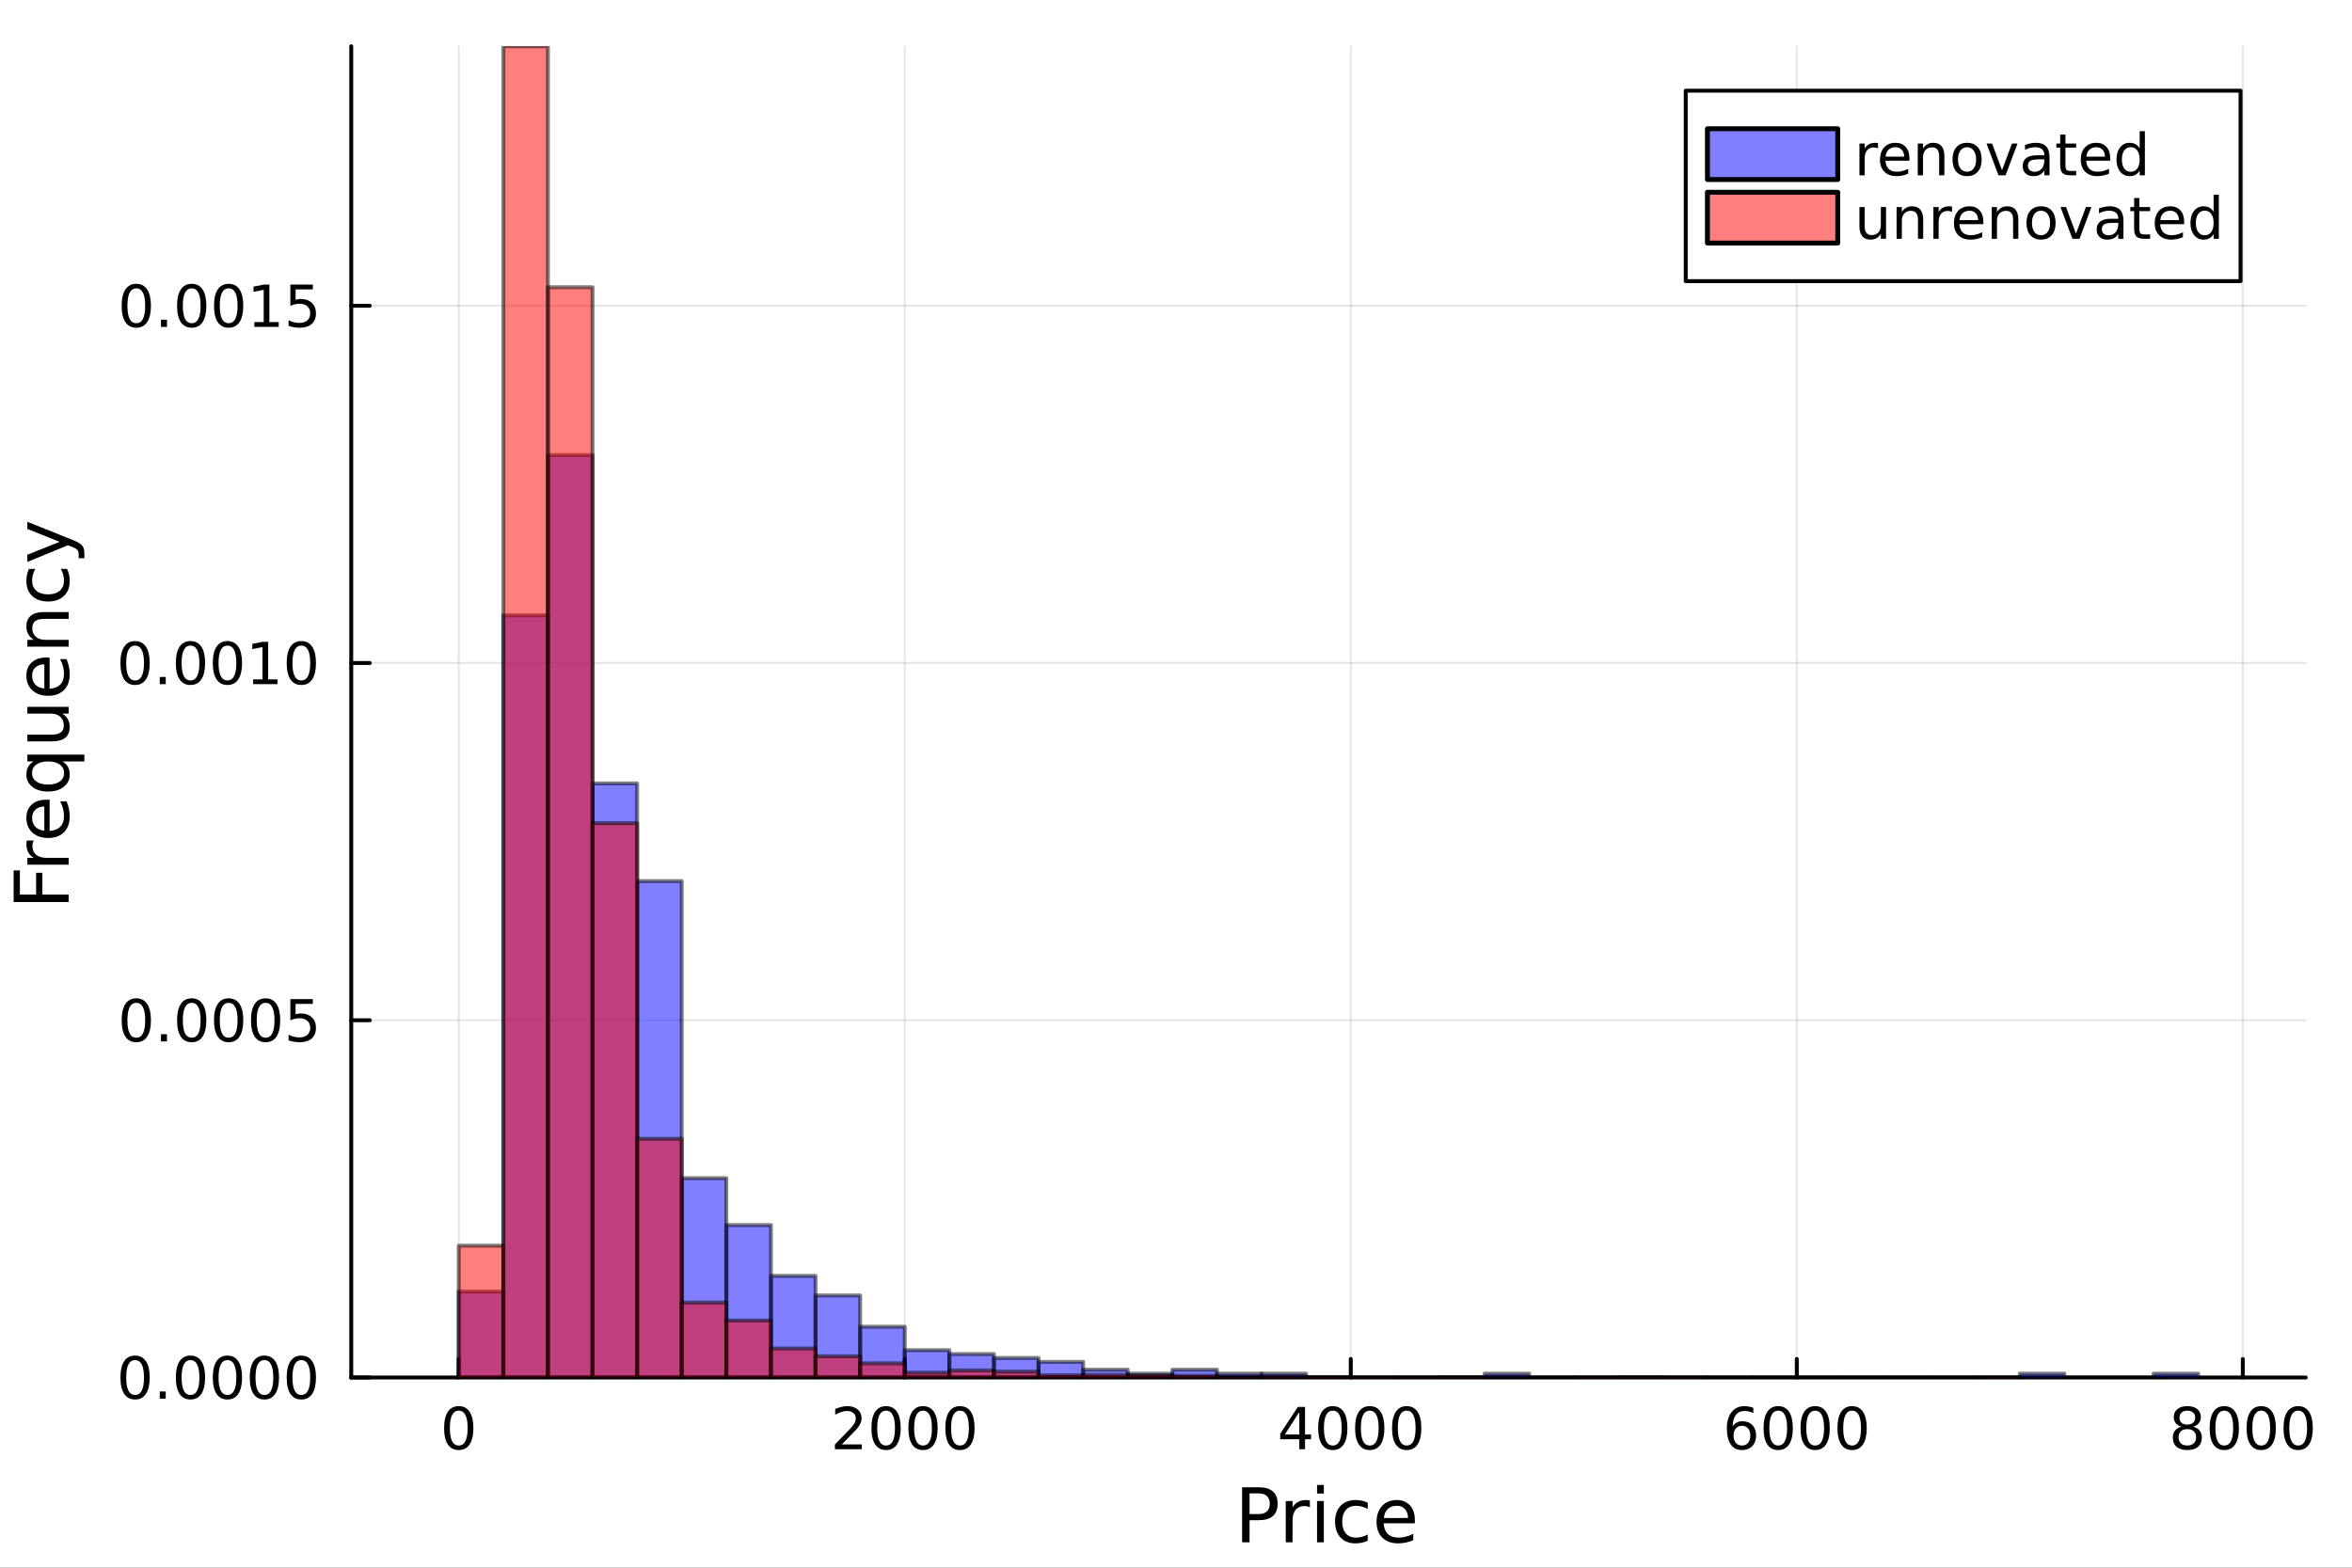 <?xml version="1.0" encoding="utf-8"?>
<svg xmlns="http://www.w3.org/2000/svg" xmlns:xlink="http://www.w3.org/1999/xlink" width="600" height="400" viewBox="0 0 2400 1600">
<rect x="0" y="0" width="2400" height="1600" fill="#333333" stroke="none"/>
<defs>
  <clipPath id="clip810">
    <rect x="0" y="0" width="2400" height="1600"/>
  </clipPath>
</defs>
<path clip-path="url(#clip810)" d="M0 1600 L2400 1600 L2400 8.88178e-14 L0 8.88178e-14  Z" fill="#ffffff" fill-rule="evenodd" fill-opacity="1"/>
<defs>
  <clipPath id="clip811">
    <rect x="480" y="0" width="1681" height="1600"/>
  </clipPath>
</defs>
<path clip-path="url(#clip810)" d="M358.407 1405.9 L2352.76 1405.9 L2352.76 47.244 L358.407 47.244  Z" fill="#ffffff" fill-rule="evenodd" fill-opacity="1"/>
<defs>
  <clipPath id="clip812">
    <rect x="358" y="47" width="1995" height="1360"/>
  </clipPath>
</defs>
<polyline clip-path="url(#clip812)" style="stroke:#000000; stroke-linecap:round; stroke-linejoin:round; stroke-width:2; stroke-opacity:0.1; fill:none" points="468.1,1405.9 468.1,47.244 "/>
<polyline clip-path="url(#clip812)" style="stroke:#000000; stroke-linecap:round; stroke-linejoin:round; stroke-width:2; stroke-opacity:0.1; fill:none" points="923.219,1405.9 923.219,47.244 "/>
<polyline clip-path="url(#clip812)" style="stroke:#000000; stroke-linecap:round; stroke-linejoin:round; stroke-width:2; stroke-opacity:0.1; fill:none" points="1378.34,1405.9 1378.34,47.244 "/>
<polyline clip-path="url(#clip812)" style="stroke:#000000; stroke-linecap:round; stroke-linejoin:round; stroke-width:2; stroke-opacity:0.1; fill:none" points="1833.46,1405.9 1833.46,47.244 "/>
<polyline clip-path="url(#clip812)" style="stroke:#000000; stroke-linecap:round; stroke-linejoin:round; stroke-width:2; stroke-opacity:0.1; fill:none" points="2288.58,1405.9 2288.58,47.244 "/>
<polyline clip-path="url(#clip810)" style="stroke:#000000; stroke-linecap:round; stroke-linejoin:round; stroke-width:4; stroke-opacity:1; fill:none" points="358.407,1405.9 2352.76,1405.9 "/>
<polyline clip-path="url(#clip810)" style="stroke:#000000; stroke-linecap:round; stroke-linejoin:round; stroke-width:4; stroke-opacity:1; fill:none" points="468.1,1405.9 468.1,1387 "/>
<polyline clip-path="url(#clip810)" style="stroke:#000000; stroke-linecap:round; stroke-linejoin:round; stroke-width:4; stroke-opacity:1; fill:none" points="923.219,1405.9 923.219,1387 "/>
<polyline clip-path="url(#clip810)" style="stroke:#000000; stroke-linecap:round; stroke-linejoin:round; stroke-width:4; stroke-opacity:1; fill:none" points="1378.34,1405.9 1378.34,1387 "/>
<polyline clip-path="url(#clip810)" style="stroke:#000000; stroke-linecap:round; stroke-linejoin:round; stroke-width:4; stroke-opacity:1; fill:none" points="1833.46,1405.9 1833.46,1387 "/>
<polyline clip-path="url(#clip810)" style="stroke:#000000; stroke-linecap:round; stroke-linejoin:round; stroke-width:4; stroke-opacity:1; fill:none" points="2288.58,1405.9 2288.58,1387 "/>
<path clip-path="url(#clip810)" d="M468.1 1439.75 Q463.586 1439.75 461.3 1444.2 Q459.043 1448.63 459.043 1457.54 Q459.043 1466.43 461.3 1470.88 Q463.586 1475.31 468.1 1475.31 Q472.643 1475.31 474.9 1470.88 Q477.186 1466.43 477.186 1457.54 Q477.186 1448.63 474.9 1444.2 Q472.643 1439.75 468.1 1439.75 M468.1 1435.12 Q475.363 1435.12 479.182 1440.88 Q483.03 1446.61 483.03 1457.54 Q483.03 1468.45 479.182 1474.21 Q475.363 1479.94 468.1 1479.94 Q460.837 1479.94 456.989 1474.21 Q453.169 1468.45 453.169 1457.54 Q453.169 1446.61 456.989 1440.88 Q460.837 1435.12 468.1 1435.12 Z" fill="#000000" fill-rule="nonzero" fill-opacity="1" /><path clip-path="url(#clip810)" d="M858.983 1474.18 L879.382 1474.18 L879.382 1479.1 L851.952 1479.1 L851.952 1474.18 Q855.279 1470.74 861.008 1464.95 Q866.766 1459.13 868.242 1457.46 Q871.049 1454.3 872.148 1452.13 Q873.277 1449.93 873.277 1447.82 Q873.277 1444.38 870.846 1442.21 Q868.445 1440.04 864.567 1440.04 Q861.819 1440.04 858.751 1440.99 Q855.713 1441.95 852.241 1443.89 L852.241 1437.98 Q855.771 1436.57 858.838 1435.84 Q861.905 1435.12 864.452 1435.12 Q871.165 1435.12 875.158 1438.48 Q879.151 1441.83 879.151 1447.44 Q879.151 1450.11 878.138 1452.51 Q877.154 1454.88 874.521 1458.12 Q873.798 1458.96 869.92 1462.98 Q866.043 1466.98 858.983 1474.18 Z" fill="#000000" fill-rule="nonzero" fill-opacity="1" /><path clip-path="url(#clip810)" d="M904.151 1439.75 Q899.637 1439.75 897.351 1444.2 Q895.094 1448.63 895.094 1457.54 Q895.094 1466.43 897.351 1470.88 Q899.637 1475.31 904.151 1475.31 Q908.693 1475.31 910.95 1470.88 Q913.236 1466.43 913.236 1457.54 Q913.236 1448.63 910.95 1444.2 Q908.693 1439.75 904.151 1439.75 M904.151 1435.12 Q911.413 1435.12 915.233 1440.88 Q919.081 1446.61 919.081 1457.54 Q919.081 1468.45 915.233 1474.21 Q911.413 1479.94 904.151 1479.94 Q896.888 1479.94 893.039 1474.21 Q889.22 1468.45 889.22 1457.54 Q889.22 1446.61 893.039 1440.88 Q896.888 1435.12 904.151 1435.12 Z" fill="#000000" fill-rule="nonzero" fill-opacity="1" /><path clip-path="url(#clip810)" d="M941.853 1439.75 Q937.339 1439.75 935.053 1444.2 Q932.796 1448.63 932.796 1457.54 Q932.796 1466.43 935.053 1470.88 Q937.339 1475.31 941.853 1475.31 Q946.396 1475.31 948.653 1470.88 Q950.938 1466.43 950.938 1457.54 Q950.938 1448.63 948.653 1444.2 Q946.396 1439.75 941.853 1439.75 M941.853 1435.12 Q949.116 1435.12 952.935 1440.88 Q956.783 1446.61 956.783 1457.54 Q956.783 1468.45 952.935 1474.21 Q949.116 1479.94 941.853 1479.94 Q934.59 1479.94 930.742 1474.21 Q926.922 1468.45 926.922 1457.54 Q926.922 1446.61 930.742 1440.88 Q934.59 1435.12 941.853 1435.12 Z" fill="#000000" fill-rule="nonzero" fill-opacity="1" /><path clip-path="url(#clip810)" d="M979.555 1439.75 Q975.041 1439.75 972.755 1444.2 Q970.499 1448.63 970.499 1457.54 Q970.499 1466.43 972.755 1470.88 Q975.041 1475.31 979.555 1475.31 Q984.098 1475.31 986.355 1470.88 Q988.641 1466.43 988.641 1457.54 Q988.641 1448.63 986.355 1444.2 Q984.098 1439.75 979.555 1439.75 M979.555 1435.12 Q986.818 1435.12 990.637 1440.88 Q994.486 1446.61 994.486 1457.54 Q994.486 1468.45 990.637 1474.21 Q986.818 1479.94 979.555 1479.94 Q972.293 1479.94 968.444 1474.21 Q964.625 1468.45 964.625 1457.54 Q964.625 1446.61 968.444 1440.88 Q972.293 1435.12 979.555 1435.12 Z" fill="#000000" fill-rule="nonzero" fill-opacity="1" /><path clip-path="url(#clip810)" d="M1325.85 1440.99 L1311.09 1464.05 L1325.85 1464.05 L1325.85 1440.99 M1324.32 1435.9 L1331.67 1435.9 L1331.67 1464.05 L1337.83 1464.05 L1337.83 1468.91 L1331.67 1468.91 L1331.67 1479.1 L1325.85 1479.1 L1325.85 1468.91 L1306.35 1468.91 L1306.35 1463.27 L1324.32 1435.9 Z" fill="#000000" fill-rule="nonzero" fill-opacity="1" /><path clip-path="url(#clip810)" d="M1359.99 1439.75 Q1355.48 1439.75 1353.19 1444.2 Q1350.94 1448.63 1350.94 1457.54 Q1350.94 1466.43 1353.19 1470.88 Q1355.48 1475.31 1359.99 1475.31 Q1364.54 1475.31 1366.79 1470.88 Q1369.08 1466.43 1369.08 1457.54 Q1369.08 1448.63 1366.79 1444.2 Q1364.54 1439.75 1359.99 1439.75 M1359.99 1435.12 Q1367.26 1435.12 1371.07 1440.88 Q1374.92 1446.61 1374.92 1457.54 Q1374.92 1468.45 1371.07 1474.21 Q1367.26 1479.94 1359.99 1479.94 Q1352.73 1479.94 1348.88 1474.21 Q1345.06 1468.45 1345.06 1457.54 Q1345.06 1446.61 1348.88 1440.88 Q1352.73 1435.12 1359.99 1435.12 Z" fill="#000000" fill-rule="nonzero" fill-opacity="1" /><path clip-path="url(#clip810)" d="M1397.7 1439.75 Q1393.18 1439.75 1390.9 1444.2 Q1388.64 1448.63 1388.64 1457.54 Q1388.64 1466.43 1390.9 1470.88 Q1393.18 1475.31 1397.7 1475.31 Q1402.24 1475.31 1404.49 1470.88 Q1406.78 1466.43 1406.78 1457.54 Q1406.78 1448.63 1404.49 1444.2 Q1402.24 1439.75 1397.7 1439.75 M1397.7 1435.12 Q1404.96 1435.12 1408.78 1440.88 Q1412.63 1446.61 1412.63 1457.54 Q1412.63 1468.45 1408.78 1474.21 Q1404.96 1479.94 1397.7 1479.94 Q1390.43 1479.94 1386.58 1474.21 Q1382.76 1468.45 1382.76 1457.54 Q1382.76 1446.61 1386.58 1440.88 Q1390.43 1435.12 1397.7 1435.12 Z" fill="#000000" fill-rule="nonzero" fill-opacity="1" /><path clip-path="url(#clip810)" d="M1435.4 1439.75 Q1430.88 1439.75 1428.6 1444.2 Q1426.34 1448.63 1426.34 1457.54 Q1426.34 1466.43 1428.6 1470.88 Q1430.88 1475.31 1435.4 1475.31 Q1439.94 1475.31 1442.2 1470.88 Q1444.48 1466.43 1444.48 1457.54 Q1444.48 1448.63 1442.2 1444.2 Q1439.94 1439.75 1435.4 1439.75 M1435.4 1435.12 Q1442.66 1435.12 1446.48 1440.88 Q1450.33 1446.61 1450.33 1457.54 Q1450.33 1468.45 1446.48 1474.21 Q1442.66 1479.94 1435.4 1479.94 Q1428.13 1479.94 1424.29 1474.21 Q1420.47 1468.45 1420.47 1457.54 Q1420.47 1446.61 1424.29 1440.88 Q1428.13 1435.12 1435.4 1435.12 Z" fill="#000000" fill-rule="nonzero" fill-opacity="1" /><path clip-path="url(#clip810)" d="M1777.51 1455.17 Q1773.58 1455.17 1771.26 1457.86 Q1768.97 1460.55 1768.97 1465.24 Q1768.97 1469.9 1771.26 1472.62 Q1773.58 1475.31 1777.51 1475.31 Q1781.45 1475.31 1783.73 1472.62 Q1786.05 1469.9 1786.05 1465.24 Q1786.05 1460.55 1783.73 1457.86 Q1781.45 1455.17 1777.51 1455.17 M1789.11 1436.85 L1789.11 1442.18 Q1786.91 1441.14 1784.66 1440.59 Q1782.43 1440.04 1780.23 1440.04 Q1774.44 1440.04 1771.38 1443.94 Q1768.34 1447.85 1767.9 1455.75 Q1769.61 1453.23 1772.19 1451.9 Q1774.76 1450.54 1777.86 1450.54 Q1784.37 1450.54 1788.13 1454.51 Q1791.92 1458.44 1791.92 1465.24 Q1791.92 1471.9 1787.98 1475.92 Q1784.05 1479.94 1777.51 1479.94 Q1770.02 1479.94 1766.05 1474.21 Q1762.09 1468.45 1762.09 1457.54 Q1762.09 1447.3 1766.95 1441.22 Q1771.81 1435.12 1780 1435.12 Q1782.2 1435.12 1784.43 1435.55 Q1786.68 1435.99 1789.11 1436.85 Z" fill="#000000" fill-rule="nonzero" fill-opacity="1" /><path clip-path="url(#clip810)" d="M1814.49 1439.75 Q1809.98 1439.75 1807.69 1444.2 Q1805.43 1448.63 1805.43 1457.54 Q1805.43 1466.43 1807.69 1470.88 Q1809.98 1475.31 1814.49 1475.31 Q1819.03 1475.31 1821.29 1470.88 Q1823.57 1466.43 1823.57 1457.54 Q1823.57 1448.63 1821.29 1444.2 Q1819.03 1439.75 1814.49 1439.75 M1814.49 1435.12 Q1821.75 1435.12 1825.57 1440.88 Q1829.42 1446.61 1829.42 1457.54 Q1829.42 1468.45 1825.57 1474.21 Q1821.75 1479.94 1814.49 1479.94 Q1807.23 1479.94 1803.38 1474.21 Q1799.56 1468.45 1799.56 1457.54 Q1799.56 1446.61 1803.38 1440.88 Q1807.23 1435.12 1814.49 1435.12 Z" fill="#000000" fill-rule="nonzero" fill-opacity="1" /><path clip-path="url(#clip810)" d="M1852.19 1439.75 Q1847.68 1439.75 1845.39 1444.2 Q1843.14 1448.63 1843.14 1457.54 Q1843.14 1466.43 1845.39 1470.88 Q1847.68 1475.31 1852.19 1475.31 Q1856.73 1475.31 1858.99 1470.88 Q1861.28 1466.43 1861.28 1457.54 Q1861.28 1448.63 1858.99 1444.2 Q1856.73 1439.75 1852.19 1439.75 M1852.19 1435.12 Q1859.45 1435.12 1863.27 1440.88 Q1867.12 1446.61 1867.12 1457.54 Q1867.12 1468.45 1863.27 1474.21 Q1859.45 1479.94 1852.19 1479.94 Q1844.93 1479.94 1841.08 1474.21 Q1837.26 1468.45 1837.26 1457.54 Q1837.26 1446.61 1841.08 1440.88 Q1844.93 1435.12 1852.19 1435.12 Z" fill="#000000" fill-rule="nonzero" fill-opacity="1" /><path clip-path="url(#clip810)" d="M1889.89 1439.75 Q1885.38 1439.75 1883.09 1444.2 Q1880.84 1448.63 1880.84 1457.54 Q1880.84 1466.43 1883.09 1470.88 Q1885.38 1475.31 1889.89 1475.31 Q1894.44 1475.31 1896.69 1470.88 Q1898.98 1466.43 1898.98 1457.54 Q1898.98 1448.63 1896.69 1444.2 Q1894.44 1439.75 1889.89 1439.75 M1889.89 1435.12 Q1897.16 1435.12 1900.98 1440.88 Q1904.82 1446.61 1904.82 1457.54 Q1904.82 1468.45 1900.98 1474.21 Q1897.16 1479.94 1889.89 1479.94 Q1882.63 1479.94 1878.78 1474.21 Q1874.96 1468.45 1874.96 1457.54 Q1874.96 1446.61 1878.78 1440.88 Q1882.63 1435.12 1889.89 1435.12 Z" fill="#000000" fill-rule="nonzero" fill-opacity="1" /><path clip-path="url(#clip810)" d="M2231.96 1458.58 Q2227.8 1458.58 2225.4 1460.81 Q2223.02 1463.04 2223.02 1466.95 Q2223.02 1470.85 2225.4 1473.08 Q2227.8 1475.31 2231.96 1475.31 Q2236.13 1475.31 2238.53 1473.08 Q2240.93 1470.82 2240.93 1466.95 Q2240.93 1463.04 2238.53 1460.81 Q2236.16 1458.58 2231.96 1458.58 M2226.12 1456.1 Q2222.36 1455.17 2220.24 1452.6 Q2218.16 1450.02 2218.16 1446.32 Q2218.16 1441.14 2221.84 1438.13 Q2225.54 1435.12 2231.96 1435.12 Q2238.42 1435.12 2242.09 1438.13 Q2245.77 1441.14 2245.77 1446.32 Q2245.77 1450.02 2243.65 1452.6 Q2241.57 1455.17 2237.84 1456.1 Q2242.06 1457.08 2244.41 1459.94 Q2246.78 1462.81 2246.78 1466.95 Q2246.78 1473.23 2242.93 1476.58 Q2239.11 1479.94 2231.96 1479.94 Q2224.82 1479.94 2220.97 1476.58 Q2217.15 1473.23 2217.15 1466.95 Q2217.15 1462.81 2219.52 1459.94 Q2221.89 1457.08 2226.12 1456.1 M2223.98 1446.87 Q2223.98 1450.22 2226.06 1452.1 Q2228.17 1453.98 2231.96 1453.98 Q2235.73 1453.98 2237.84 1452.1 Q2239.98 1450.22 2239.98 1446.87 Q2239.98 1443.51 2237.84 1441.63 Q2235.73 1439.75 2231.96 1439.75 Q2228.17 1439.75 2226.06 1441.63 Q2223.98 1443.51 2223.98 1446.87 Z" fill="#000000" fill-rule="nonzero" fill-opacity="1" /><path clip-path="url(#clip810)" d="M2269.67 1439.75 Q2265.15 1439.75 2262.87 1444.2 Q2260.61 1448.63 2260.61 1457.54 Q2260.61 1466.43 2262.87 1470.88 Q2265.15 1475.31 2269.67 1475.31 Q2274.21 1475.31 2276.47 1470.88 Q2278.75 1466.43 2278.75 1457.54 Q2278.75 1448.63 2276.47 1444.2 Q2274.21 1439.75 2269.67 1439.75 M2269.67 1435.12 Q2276.93 1435.12 2280.75 1440.88 Q2284.6 1446.61 2284.6 1457.54 Q2284.6 1468.45 2280.75 1474.21 Q2276.93 1479.94 2269.67 1479.94 Q2262.4 1479.94 2258.55 1474.21 Q2254.74 1468.45 2254.74 1457.54 Q2254.74 1446.61 2258.55 1440.88 Q2262.4 1435.12 2269.67 1435.12 Z" fill="#000000" fill-rule="nonzero" fill-opacity="1" /><path clip-path="url(#clip810)" d="M2307.37 1439.75 Q2302.85 1439.75 2300.57 1444.2 Q2298.31 1448.63 2298.31 1457.54 Q2298.31 1466.43 2300.57 1470.88 Q2302.85 1475.31 2307.37 1475.31 Q2311.91 1475.31 2314.17 1470.88 Q2316.45 1466.43 2316.45 1457.54 Q2316.45 1448.63 2314.17 1444.2 Q2311.91 1439.75 2307.37 1439.75 M2307.37 1435.12 Q2314.63 1435.12 2318.45 1440.88 Q2322.3 1446.61 2322.3 1457.54 Q2322.3 1468.45 2318.45 1474.21 Q2314.63 1479.94 2307.37 1479.94 Q2300.11 1479.94 2296.26 1474.21 Q2292.44 1468.45 2292.44 1457.54 Q2292.44 1446.61 2296.26 1440.88 Q2300.11 1435.12 2307.37 1435.12 Z" fill="#000000" fill-rule="nonzero" fill-opacity="1" /><path clip-path="url(#clip810)" d="M2345.07 1439.75 Q2340.56 1439.75 2338.27 1444.2 Q2336.01 1448.63 2336.01 1457.54 Q2336.01 1466.43 2338.27 1470.88 Q2340.56 1475.31 2345.07 1475.31 Q2349.61 1475.31 2351.87 1470.88 Q2354.16 1466.43 2354.16 1457.54 Q2354.16 1448.63 2351.87 1444.2 Q2349.61 1439.75 2345.07 1439.75 M2345.07 1435.12 Q2352.33 1435.12 2356.15 1440.88 Q2360 1446.61 2360 1457.54 Q2360 1468.45 2356.15 1474.21 Q2352.33 1479.94 2345.07 1479.94 Q2337.81 1479.94 2333.96 1474.21 Q2330.14 1468.45 2330.14 1457.54 Q2330.14 1446.61 2333.96 1440.88 Q2337.81 1435.12 2345.07 1435.12 Z" fill="#000000" fill-rule="nonzero" fill-opacity="1" /><path clip-path="url(#clip810)" d="M1275.05 1524.18 L1275.05 1545.28 L1284.6 1545.28 Q1289.9 1545.28 1292.8 1542.53 Q1295.7 1539.79 1295.7 1534.71 Q1295.7 1529.67 1292.8 1526.92 Q1289.9 1524.18 1284.6 1524.18 L1275.05 1524.18 M1267.45 1517.93 L1284.6 1517.93 Q1294.04 1517.93 1298.86 1522.22 Q1303.71 1526.47 1303.71 1534.71 Q1303.71 1543.02 1298.86 1547.27 Q1294.04 1551.52 1284.6 1551.52 L1275.05 1551.52 L1275.05 1574.09 L1267.45 1574.09 L1267.45 1517.93 Z" fill="#000000" fill-rule="nonzero" fill-opacity="1" /><path clip-path="url(#clip810)" d="M1336.66 1538.43 Q1335.49 1537.76 1334.1 1537.45 Q1332.75 1537.12 1331.09 1537.12 Q1325.23 1537.12 1322.07 1540.95 Q1318.94 1544.75 1318.94 1551.9 L1318.94 1574.09 L1311.99 1574.09 L1311.99 1531.96 L1318.94 1531.96 L1318.94 1538.51 Q1321.13 1534.67 1324.62 1532.83 Q1328.12 1530.95 1333.13 1530.95 Q1333.84 1530.95 1334.7 1531.06 Q1335.57 1531.13 1336.62 1531.32 L1336.66 1538.43 Z" fill="#000000" fill-rule="nonzero" fill-opacity="1" /><path clip-path="url(#clip810)" d="M1343.92 1531.96 L1350.84 1531.96 L1350.84 1574.09 L1343.92 1574.09 L1343.92 1531.96 M1343.92 1515.56 L1350.84 1515.56 L1350.84 1524.33 L1343.92 1524.33 L1343.92 1515.56 Z" fill="#000000" fill-rule="nonzero" fill-opacity="1" /><path clip-path="url(#clip810)" d="M1395.64 1533.58 L1395.64 1540.05 Q1392.71 1538.43 1389.74 1537.64 Q1386.8 1536.81 1383.79 1536.81 Q1377.06 1536.81 1373.34 1541.1 Q1369.61 1545.35 1369.61 1553.06 Q1369.61 1560.78 1373.34 1565.06 Q1377.06 1569.31 1383.79 1569.31 Q1386.8 1569.31 1389.74 1568.52 Q1392.71 1567.7 1395.64 1566.08 L1395.64 1572.47 Q1392.75 1573.83 1389.62 1574.51 Q1386.54 1575.18 1383.04 1575.18 Q1373.52 1575.18 1367.92 1569.2 Q1362.31 1563.22 1362.31 1553.06 Q1362.31 1542.76 1367.96 1536.85 Q1373.64 1530.95 1383.49 1530.95 Q1386.69 1530.95 1389.74 1531.62 Q1392.78 1532.26 1395.64 1533.58 Z" fill="#000000" fill-rule="nonzero" fill-opacity="1" /><path clip-path="url(#clip810)" d="M1443.71 1551.3 L1443.71 1554.68 L1411.89 1554.68 Q1412.34 1561.83 1416.18 1565.59 Q1420.05 1569.31 1426.94 1569.31 Q1430.93 1569.31 1434.65 1568.34 Q1438.41 1567.36 1442.1 1565.4 L1442.1 1571.95 Q1438.37 1573.53 1434.46 1574.36 Q1430.55 1575.18 1426.52 1575.18 Q1416.44 1575.18 1410.54 1569.31 Q1404.67 1563.45 1404.67 1553.44 Q1404.67 1543.1 1410.24 1537.04 Q1415.84 1530.95 1425.32 1530.95 Q1433.82 1530.95 1438.75 1536.44 Q1443.71 1541.89 1443.71 1551.3 M1436.79 1549.27 Q1436.72 1543.59 1433.6 1540.2 Q1430.51 1536.81 1425.4 1536.81 Q1419.6 1536.81 1416.1 1540.09 Q1412.64 1543.36 1412.12 1549.3 L1436.79 1549.27 Z" fill="#000000" fill-rule="nonzero" fill-opacity="1" /><polyline clip-path="url(#clip812)" style="stroke:#000000; stroke-linecap:round; stroke-linejoin:round; stroke-width:2; stroke-opacity:0.1; fill:none" points="358.407,1405.9 2352.76,1405.9 "/>
<polyline clip-path="url(#clip812)" style="stroke:#000000; stroke-linecap:round; stroke-linejoin:round; stroke-width:2; stroke-opacity:0.1; fill:none" points="358.407,1041.28 2352.76,1041.28 "/>
<polyline clip-path="url(#clip812)" style="stroke:#000000; stroke-linecap:round; stroke-linejoin:round; stroke-width:2; stroke-opacity:0.1; fill:none" points="358.407,676.668 2352.76,676.668 "/>
<polyline clip-path="url(#clip812)" style="stroke:#000000; stroke-linecap:round; stroke-linejoin:round; stroke-width:2; stroke-opacity:0.1; fill:none" points="358.407,312.052 2352.76,312.052 "/>
<polyline clip-path="url(#clip810)" style="stroke:#000000; stroke-linecap:round; stroke-linejoin:round; stroke-width:4; stroke-opacity:1; fill:none" points="358.407,1405.9 358.407,47.244 "/>
<polyline clip-path="url(#clip810)" style="stroke:#000000; stroke-linecap:round; stroke-linejoin:round; stroke-width:4; stroke-opacity:1; fill:none" points="358.407,1405.9 377.305,1405.9 "/>
<polyline clip-path="url(#clip810)" style="stroke:#000000; stroke-linecap:round; stroke-linejoin:round; stroke-width:4; stroke-opacity:1; fill:none" points="358.407,1041.28 377.305,1041.28 "/>
<polyline clip-path="url(#clip810)" style="stroke:#000000; stroke-linecap:round; stroke-linejoin:round; stroke-width:4; stroke-opacity:1; fill:none" points="358.407,676.668 377.305,676.668 "/>
<polyline clip-path="url(#clip810)" style="stroke:#000000; stroke-linecap:round; stroke-linejoin:round; stroke-width:4; stroke-opacity:1; fill:none" points="358.407,312.052 377.305,312.052 "/>
<path clip-path="url(#clip810)" d="M137.831 1388.15 Q133.317 1388.15 131.031 1392.6 Q128.774 1397.03 128.774 1405.94 Q128.774 1414.83 131.031 1419.28 Q133.317 1423.71 137.831 1423.71 Q142.373 1423.71 144.63 1419.28 Q146.916 1414.83 146.916 1405.94 Q146.916 1397.03 144.63 1392.6 Q142.373 1388.15 137.831 1388.15 M137.831 1383.52 Q145.093 1383.52 148.913 1389.28 Q152.761 1395.01 152.761 1405.94 Q152.761 1416.85 148.913 1422.61 Q145.093 1428.34 137.831 1428.34 Q130.568 1428.34 126.72 1422.61 Q122.9 1416.85 122.9 1405.94 Q122.9 1395.01 126.72 1389.28 Q130.568 1383.52 137.831 1383.52 Z" fill="#000000" fill-rule="nonzero" fill-opacity="1" /><path clip-path="url(#clip810)" d="M163.033 1420.15 L169.138 1420.15 L169.138 1427.5 L163.033 1427.5 L163.033 1420.15 Z" fill="#000000" fill-rule="nonzero" fill-opacity="1" /><path clip-path="url(#clip810)" d="M194.37 1388.15 Q189.856 1388.15 187.57 1392.6 Q185.313 1397.03 185.313 1405.94 Q185.313 1414.83 187.57 1419.28 Q189.856 1423.71 194.37 1423.71 Q198.912 1423.71 201.169 1419.28 Q203.455 1414.83 203.455 1405.94 Q203.455 1397.03 201.169 1392.6 Q198.912 1388.15 194.37 1388.15 M194.37 1383.52 Q201.632 1383.52 205.452 1389.28 Q209.3 1395.01 209.3 1405.94 Q209.3 1416.85 205.452 1422.61 Q201.632 1428.34 194.37 1428.34 Q187.107 1428.34 183.259 1422.61 Q179.439 1416.85 179.439 1405.94 Q179.439 1395.01 183.259 1389.28 Q187.107 1383.52 194.37 1383.52 Z" fill="#000000" fill-rule="nonzero" fill-opacity="1" /><path clip-path="url(#clip810)" d="M232.072 1388.15 Q227.558 1388.15 225.272 1392.6 Q223.015 1397.03 223.015 1405.94 Q223.015 1414.83 225.272 1419.28 Q227.558 1423.71 232.072 1423.71 Q236.615 1423.71 238.872 1419.28 Q241.158 1414.83 241.158 1405.94 Q241.158 1397.03 238.872 1392.6 Q236.615 1388.15 232.072 1388.15 M232.072 1383.52 Q239.335 1383.52 243.154 1389.28 Q247.003 1395.01 247.003 1405.94 Q247.003 1416.85 243.154 1422.61 Q239.335 1428.34 232.072 1428.34 Q224.809 1428.34 220.961 1422.61 Q217.142 1416.85 217.142 1405.94 Q217.142 1395.01 220.961 1389.28 Q224.809 1383.52 232.072 1383.52 Z" fill="#000000" fill-rule="nonzero" fill-opacity="1" /><path clip-path="url(#clip810)" d="M269.774 1388.15 Q265.261 1388.15 262.975 1392.6 Q260.718 1397.03 260.718 1405.94 Q260.718 1414.83 262.975 1419.28 Q265.261 1423.71 269.774 1423.71 Q274.317 1423.71 276.574 1419.28 Q278.86 1414.83 278.86 1405.94 Q278.86 1397.03 276.574 1392.6 Q274.317 1388.15 269.774 1388.15 M269.774 1383.52 Q277.037 1383.52 280.856 1389.28 Q284.705 1395.01 284.705 1405.94 Q284.705 1416.85 280.856 1422.61 Q277.037 1428.34 269.774 1428.34 Q262.512 1428.34 258.663 1422.61 Q254.844 1416.85 254.844 1405.94 Q254.844 1395.01 258.663 1389.28 Q262.512 1383.52 269.774 1383.52 Z" fill="#000000" fill-rule="nonzero" fill-opacity="1" /><path clip-path="url(#clip810)" d="M307.477 1388.15 Q302.963 1388.15 300.677 1392.6 Q298.42 1397.03 298.42 1405.94 Q298.42 1414.83 300.677 1419.28 Q302.963 1423.71 307.477 1423.71 Q312.02 1423.71 314.276 1419.28 Q316.562 1414.83 316.562 1405.94 Q316.562 1397.03 314.276 1392.6 Q312.02 1388.15 307.477 1388.15 M307.477 1383.52 Q314.739 1383.52 318.559 1389.28 Q322.407 1395.01 322.407 1405.94 Q322.407 1416.85 318.559 1422.61 Q314.739 1428.34 307.477 1428.34 Q300.214 1428.34 296.366 1422.61 Q292.546 1416.85 292.546 1405.94 Q292.546 1395.01 296.366 1389.28 Q300.214 1383.52 307.477 1383.52 Z" fill="#000000" fill-rule="nonzero" fill-opacity="1" /><path clip-path="url(#clip810)" d="M139.075 1023.53 Q134.561 1023.53 132.275 1027.99 Q130.018 1032.42 130.018 1041.33 Q130.018 1050.21 132.275 1054.67 Q134.561 1059.09 139.075 1059.09 Q143.618 1059.09 145.875 1054.67 Q148.16 1050.21 148.16 1041.33 Q148.16 1032.42 145.875 1027.99 Q143.618 1023.53 139.075 1023.53 M139.075 1018.9 Q146.338 1018.9 150.157 1024.66 Q154.005 1030.39 154.005 1041.33 Q154.005 1052.24 150.157 1057.99 Q146.338 1063.72 139.075 1063.72 Q131.812 1063.72 127.964 1057.99 Q124.144 1052.24 124.144 1041.33 Q124.144 1030.39 127.964 1024.66 Q131.812 1018.9 139.075 1018.9 Z" fill="#000000" fill-rule="nonzero" fill-opacity="1" /><path clip-path="url(#clip810)" d="M164.277 1055.53 L170.383 1055.53 L170.383 1062.88 L164.277 1062.88 L164.277 1055.53 Z" fill="#000000" fill-rule="nonzero" fill-opacity="1" /><path clip-path="url(#clip810)" d="M195.614 1023.53 Q191.1 1023.53 188.814 1027.99 Q186.557 1032.42 186.557 1041.33 Q186.557 1050.21 188.814 1054.67 Q191.1 1059.09 195.614 1059.09 Q200.157 1059.09 202.414 1054.67 Q204.699 1050.21 204.699 1041.33 Q204.699 1032.42 202.414 1027.99 Q200.157 1023.53 195.614 1023.53 M195.614 1018.9 Q202.877 1018.9 206.696 1024.66 Q210.544 1030.39 210.544 1041.33 Q210.544 1052.24 206.696 1057.99 Q202.877 1063.72 195.614 1063.72 Q188.351 1063.72 184.503 1057.99 Q180.683 1052.24 180.683 1041.33 Q180.683 1030.39 184.503 1024.66 Q188.351 1018.9 195.614 1018.9 Z" fill="#000000" fill-rule="nonzero" fill-opacity="1" /><path clip-path="url(#clip810)" d="M233.316 1023.53 Q228.802 1023.53 226.517 1027.99 Q224.26 1032.42 224.26 1041.33 Q224.26 1050.21 226.517 1054.67 Q228.802 1059.09 233.316 1059.09 Q237.859 1059.09 240.116 1054.67 Q242.402 1050.21 242.402 1041.33 Q242.402 1032.42 240.116 1027.99 Q237.859 1023.53 233.316 1023.53 M233.316 1018.9 Q240.579 1018.9 244.398 1024.66 Q248.247 1030.39 248.247 1041.33 Q248.247 1052.24 244.398 1057.99 Q240.579 1063.72 233.316 1063.72 Q226.054 1063.72 222.205 1057.99 Q218.386 1052.24 218.386 1041.33 Q218.386 1030.39 222.205 1024.66 Q226.054 1018.9 233.316 1018.9 Z" fill="#000000" fill-rule="nonzero" fill-opacity="1" /><path clip-path="url(#clip810)" d="M271.019 1023.53 Q266.505 1023.53 264.219 1027.99 Q261.962 1032.42 261.962 1041.33 Q261.962 1050.21 264.219 1054.67 Q266.505 1059.09 271.019 1059.09 Q275.561 1059.09 277.818 1054.67 Q280.104 1050.21 280.104 1041.33 Q280.104 1032.42 277.818 1027.99 Q275.561 1023.53 271.019 1023.53 M271.019 1018.9 Q278.281 1018.9 282.101 1024.66 Q285.949 1030.39 285.949 1041.33 Q285.949 1052.24 282.101 1057.99 Q278.281 1063.72 271.019 1063.72 Q263.756 1063.72 259.908 1057.99 Q256.088 1052.24 256.088 1041.33 Q256.088 1030.39 259.908 1024.66 Q263.756 1018.9 271.019 1018.9 Z" fill="#000000" fill-rule="nonzero" fill-opacity="1" /><path clip-path="url(#clip810)" d="M296.279 1019.68 L319.224 1019.68 L319.224 1024.6 L301.632 1024.6 L301.632 1035.19 Q302.905 1034.76 304.178 1034.56 Q305.451 1034.33 306.724 1034.33 Q313.958 1034.33 318.183 1038.29 Q322.407 1042.25 322.407 1049.02 Q322.407 1056 318.067 1059.87 Q313.727 1063.72 305.827 1063.72 Q303.108 1063.72 300.272 1063.26 Q297.465 1062.8 294.456 1061.87 L294.456 1056 Q297.06 1057.42 299.838 1058.11 Q302.616 1058.8 305.712 1058.8 Q310.717 1058.8 313.64 1056.17 Q316.562 1053.54 316.562 1049.02 Q316.562 1044.51 313.64 1041.88 Q310.717 1039.24 305.712 1039.24 Q303.368 1039.24 301.024 1039.76 Q298.709 1040.29 296.279 1041.39 L296.279 1019.68 Z" fill="#000000" fill-rule="nonzero" fill-opacity="1" /><path clip-path="url(#clip810)" d="M137.831 658.917 Q133.317 658.917 131.031 663.373 Q128.774 667.8 128.774 676.712 Q128.774 685.595 131.031 690.051 Q133.317 694.478 137.831 694.478 Q142.373 694.478 144.63 690.051 Q146.916 685.595 146.916 676.712 Q146.916 667.8 144.63 663.373 Q142.373 658.917 137.831 658.917 M137.831 654.287 Q145.093 654.287 148.913 660.045 Q152.761 665.774 152.761 676.712 Q152.761 687.62 148.913 693.378 Q145.093 699.107 137.831 699.107 Q130.568 699.107 126.72 693.378 Q122.9 687.62 122.9 676.712 Q122.9 665.774 126.72 660.045 Q130.568 654.287 137.831 654.287 Z" fill="#000000" fill-rule="nonzero" fill-opacity="1" /><path clip-path="url(#clip810)" d="M163.033 690.919 L169.138 690.919 L169.138 698.268 L163.033 698.268 L163.033 690.919 Z" fill="#000000" fill-rule="nonzero" fill-opacity="1" /><path clip-path="url(#clip810)" d="M194.37 658.917 Q189.856 658.917 187.57 663.373 Q185.313 667.8 185.313 676.712 Q185.313 685.595 187.57 690.051 Q189.856 694.478 194.37 694.478 Q198.912 694.478 201.169 690.051 Q203.455 685.595 203.455 676.712 Q203.455 667.8 201.169 663.373 Q198.912 658.917 194.37 658.917 M194.37 654.287 Q201.632 654.287 205.452 660.045 Q209.3 665.774 209.3 676.712 Q209.3 687.62 205.452 693.378 Q201.632 699.107 194.37 699.107 Q187.107 699.107 183.259 693.378 Q179.439 687.62 179.439 676.712 Q179.439 665.774 183.259 660.045 Q187.107 654.287 194.37 654.287 Z" fill="#000000" fill-rule="nonzero" fill-opacity="1" /><path clip-path="url(#clip810)" d="M232.072 658.917 Q227.558 658.917 225.272 663.373 Q223.015 667.8 223.015 676.712 Q223.015 685.595 225.272 690.051 Q227.558 694.478 232.072 694.478 Q236.615 694.478 238.872 690.051 Q241.158 685.595 241.158 676.712 Q241.158 667.8 238.872 663.373 Q236.615 658.917 232.072 658.917 M232.072 654.287 Q239.335 654.287 243.154 660.045 Q247.003 665.774 247.003 676.712 Q247.003 687.62 243.154 693.378 Q239.335 699.107 232.072 699.107 Q224.809 699.107 220.961 693.378 Q217.142 687.62 217.142 676.712 Q217.142 665.774 220.961 660.045 Q224.809 654.287 232.072 654.287 Z" fill="#000000" fill-rule="nonzero" fill-opacity="1" /><path clip-path="url(#clip810)" d="M258.287 693.349 L267.836 693.349 L267.836 660.392 L257.448 662.476 L257.448 657.152 L267.778 655.068 L273.623 655.068 L273.623 693.349 L283.171 693.349 L283.171 698.268 L258.287 698.268 L258.287 693.349 Z" fill="#000000" fill-rule="nonzero" fill-opacity="1" /><path clip-path="url(#clip810)" d="M307.477 658.917 Q302.963 658.917 300.677 663.373 Q298.42 667.8 298.42 676.712 Q298.42 685.595 300.677 690.051 Q302.963 694.478 307.477 694.478 Q312.02 694.478 314.276 690.051 Q316.562 685.595 316.562 676.712 Q316.562 667.8 314.276 663.373 Q312.02 658.917 307.477 658.917 M307.477 654.287 Q314.739 654.287 318.559 660.045 Q322.407 665.774 322.407 676.712 Q322.407 687.62 318.559 693.378 Q314.739 699.107 307.477 699.107 Q300.214 699.107 296.366 693.378 Q292.546 687.62 292.546 676.712 Q292.546 665.774 296.366 660.045 Q300.214 654.287 307.477 654.287 Z" fill="#000000" fill-rule="nonzero" fill-opacity="1" /><path clip-path="url(#clip810)" d="M139.075 294.301 Q134.561 294.301 132.275 298.757 Q130.018 303.184 130.018 312.096 Q130.018 320.979 132.275 325.435 Q134.561 329.862 139.075 329.862 Q143.618 329.862 145.875 325.435 Q148.16 320.979 148.16 312.096 Q148.16 303.184 145.875 298.757 Q143.618 294.301 139.075 294.301 M139.075 289.671 Q146.338 289.671 150.157 295.429 Q154.005 301.158 154.005 312.096 Q154.005 323.004 150.157 328.762 Q146.338 334.492 139.075 334.492 Q131.812 334.492 127.964 328.762 Q124.144 323.004 124.144 312.096 Q124.144 301.158 127.964 295.429 Q131.812 289.671 139.075 289.671 Z" fill="#000000" fill-rule="nonzero" fill-opacity="1" /><path clip-path="url(#clip810)" d="M164.277 326.303 L170.383 326.303 L170.383 333.652 L164.277 333.652 L164.277 326.303 Z" fill="#000000" fill-rule="nonzero" fill-opacity="1" /><path clip-path="url(#clip810)" d="M195.614 294.301 Q191.1 294.301 188.814 298.757 Q186.557 303.184 186.557 312.096 Q186.557 320.979 188.814 325.435 Q191.1 329.862 195.614 329.862 Q200.157 329.862 202.414 325.435 Q204.699 320.979 204.699 312.096 Q204.699 303.184 202.414 298.757 Q200.157 294.301 195.614 294.301 M195.614 289.671 Q202.877 289.671 206.696 295.429 Q210.544 301.158 210.544 312.096 Q210.544 323.004 206.696 328.762 Q202.877 334.492 195.614 334.492 Q188.351 334.492 184.503 328.762 Q180.683 323.004 180.683 312.096 Q180.683 301.158 184.503 295.429 Q188.351 289.671 195.614 289.671 Z" fill="#000000" fill-rule="nonzero" fill-opacity="1" /><path clip-path="url(#clip810)" d="M233.316 294.301 Q228.802 294.301 226.517 298.757 Q224.26 303.184 224.26 312.096 Q224.26 320.979 226.517 325.435 Q228.802 329.862 233.316 329.862 Q237.859 329.862 240.116 325.435 Q242.402 320.979 242.402 312.096 Q242.402 303.184 240.116 298.757 Q237.859 294.301 233.316 294.301 M233.316 289.671 Q240.579 289.671 244.398 295.429 Q248.247 301.158 248.247 312.096 Q248.247 323.004 244.398 328.762 Q240.579 334.492 233.316 334.492 Q226.054 334.492 222.205 328.762 Q218.386 323.004 218.386 312.096 Q218.386 301.158 222.205 295.429 Q226.054 289.671 233.316 289.671 Z" fill="#000000" fill-rule="nonzero" fill-opacity="1" /><path clip-path="url(#clip810)" d="M259.531 328.734 L269.08 328.734 L269.08 295.777 L258.692 297.86 L258.692 292.536 L269.022 290.452 L274.867 290.452 L274.867 328.734 L284.415 328.734 L284.415 333.652 L259.531 333.652 L259.531 328.734 Z" fill="#000000" fill-rule="nonzero" fill-opacity="1" /><path clip-path="url(#clip810)" d="M296.279 290.452 L319.224 290.452 L319.224 295.371 L301.632 295.371 L301.632 305.962 Q302.905 305.528 304.178 305.325 Q305.451 305.094 306.724 305.094 Q313.958 305.094 318.183 309.058 Q322.407 313.022 322.407 319.793 Q322.407 326.766 318.067 330.643 Q313.727 334.492 305.827 334.492 Q303.108 334.492 300.272 334.029 Q297.465 333.566 294.456 332.64 L294.456 326.766 Q297.06 328.184 299.838 328.878 Q302.616 329.573 305.712 329.573 Q310.717 329.573 313.64 326.94 Q316.562 324.306 316.562 319.793 Q316.562 315.279 313.64 312.646 Q310.717 310.013 305.712 310.013 Q303.368 310.013 301.024 310.533 Q298.709 311.054 296.279 312.154 L296.279 290.452 Z" fill="#000000" fill-rule="nonzero" fill-opacity="1" /><path clip-path="url(#clip810)" d="M13.892 920.631 L13.892 888.356 L20.287 888.356 L20.287 913.032 L36.838 913.032 L36.838 890.764 L43.232 890.764 L43.232 913.032 L70.052 913.032 L70.052 920.631 L13.892 920.631 Z" fill="#000000" fill-rule="nonzero" fill-opacity="1" /><path clip-path="url(#clip810)" d="M34.393 857.813 Q33.715 858.979 33.415 860.37 Q33.076 861.725 33.076 863.38 Q33.076 869.248 36.913 872.407 Q40.712 875.53 47.859 875.53 L70.052 875.53 L70.052 882.488 L27.923 882.488 L27.923 875.53 L34.468 875.53 Q30.631 873.348 28.788 869.85 Q26.907 866.351 26.907 861.348 Q26.907 860.634 27.02 859.769 Q27.095 858.903 27.283 857.85 L34.393 857.813 Z" fill="#000000" fill-rule="nonzero" fill-opacity="1" /><path clip-path="url(#clip810)" d="M47.257 816.21 L50.642 816.21 L50.642 848.033 Q57.789 847.581 61.551 843.744 Q65.275 839.87 65.275 832.986 Q65.275 828.999 64.297 825.275 Q63.319 821.514 61.363 817.827 L67.908 817.827 Q69.488 821.551 70.316 825.463 Q71.143 829.375 71.143 833.4 Q71.143 843.481 65.275 849.387 Q59.407 855.255 49.401 855.255 Q39.057 855.255 33.001 849.688 Q26.907 844.083 26.907 834.604 Q26.907 826.103 32.399 821.175 Q37.853 816.21 47.257 816.21 M45.226 823.131 Q39.546 823.206 36.161 826.328 Q32.775 829.413 32.775 834.529 Q32.775 840.321 36.048 843.82 Q39.32 847.28 45.264 847.807 L45.226 823.131 Z" fill="#000000" fill-rule="nonzero" fill-opacity="1" /><path clip-path="url(#clip810)" d="M49.025 800.712 Q56.661 800.712 61.024 797.59 Q65.35 794.43 65.35 788.939 Q65.35 783.447 61.024 780.287 Q56.661 777.127 49.025 777.127 Q41.389 777.127 37.063 780.287 Q32.7 783.447 32.7 788.939 Q32.7 794.43 37.063 797.59 Q41.389 800.712 49.025 800.712 M63.733 777.127 Q67.494 779.309 69.338 782.657 Q71.143 785.967 71.143 790.631 Q71.143 798.267 65.049 803.082 Q58.956 807.859 49.025 807.859 Q39.095 807.859 33.001 803.082 Q26.907 798.267 26.907 790.631 Q26.907 785.967 28.75 782.657 Q30.556 779.309 34.317 777.127 L27.923 777.127 L27.923 770.206 L86.076 770.206 L86.076 777.127 L63.733 777.127 Z" fill="#000000" fill-rule="nonzero" fill-opacity="1" /><path clip-path="url(#clip810)" d="M53.426 756.664 L27.923 756.664 L27.923 749.743 L53.163 749.743 Q59.144 749.743 62.153 747.411 Q65.124 745.079 65.124 740.414 Q65.124 734.81 61.551 731.575 Q57.978 728.302 51.809 728.302 L27.923 728.302 L27.923 721.381 L70.052 721.381 L70.052 728.302 L63.582 728.302 Q67.419 730.823 69.3 734.17 Q71.143 737.48 71.143 741.881 Q71.143 749.141 66.629 752.903 Q62.115 756.664 53.426 756.664 M26.907 739.248 L26.907 739.248 Z" fill="#000000" fill-rule="nonzero" fill-opacity="1" /><path clip-path="url(#clip810)" d="M47.257 671.089 L50.642 671.089 L50.642 702.912 Q57.789 702.46 61.551 698.624 Q65.275 694.749 65.275 687.866 Q65.275 683.878 64.297 680.154 Q63.319 676.393 61.363 672.707 L67.908 672.707 Q69.488 676.43 70.316 680.342 Q71.143 684.254 71.143 688.279 Q71.143 698.36 65.275 704.266 Q59.407 710.134 49.401 710.134 Q39.057 710.134 33.001 704.567 Q26.907 698.962 26.907 689.483 Q26.907 680.982 32.399 676.054 Q37.853 671.089 47.257 671.089 M45.226 678.01 Q39.546 678.086 36.161 681.208 Q32.775 684.292 32.775 689.408 Q32.775 695.201 36.048 698.699 Q39.32 702.159 45.264 702.686 L45.226 678.01 Z" fill="#000000" fill-rule="nonzero" fill-opacity="1" /><path clip-path="url(#clip810)" d="M44.624 624.709 L70.052 624.709 L70.052 631.63 L44.85 631.63 Q38.869 631.63 35.897 633.963 Q32.926 636.295 32.926 640.959 Q32.926 646.564 36.499 649.799 Q40.073 653.034 46.242 653.034 L70.052 653.034 L70.052 659.992 L27.923 659.992 L27.923 653.034 L34.468 653.034 Q30.669 650.551 28.788 647.203 Q26.907 643.818 26.907 639.417 Q26.907 632.157 31.421 628.433 Q35.897 624.709 44.624 624.709 Z" fill="#000000" fill-rule="nonzero" fill-opacity="1" /><path clip-path="url(#clip810)" d="M29.54 580.586 L36.01 580.586 Q34.393 583.52 33.603 586.492 Q32.775 589.426 32.775 592.435 Q32.775 599.168 37.063 602.892 Q41.314 606.616 49.025 606.616 Q56.736 606.616 61.024 602.892 Q65.275 599.168 65.275 592.435 Q65.275 589.426 64.485 586.492 Q63.657 583.52 62.04 580.586 L68.435 580.586 Q69.789 583.482 70.466 586.605 Q71.143 589.689 71.143 593.187 Q71.143 602.704 65.162 608.309 Q59.181 613.913 49.025 613.913 Q38.718 613.913 32.813 608.271 Q26.907 602.591 26.907 592.736 Q26.907 589.539 27.584 586.492 Q28.224 583.445 29.54 580.586 Z" fill="#000000" fill-rule="nonzero" fill-opacity="1" /><path clip-path="url(#clip810)" d="M73.964 551.02 Q81.487 553.954 83.782 556.738 Q86.076 559.521 86.076 564.186 L86.076 569.715 L80.284 569.715 L80.284 565.653 Q80.284 562.794 78.929 561.214 Q77.575 559.634 72.535 557.716 L69.375 556.475 L27.923 573.514 L27.923 566.179 L60.874 553.014 L27.923 539.848 L27.923 532.513 L73.964 551.02 Z" fill="#000000" fill-rule="nonzero" fill-opacity="1" /><path clip-path="url(#clip812)" d="M468.1 1318.14 L468.1 1405.9 L513.612 1405.9 L513.612 1318.14 L468.1 1318.14 L468.1 1318.14  Z" fill="#0000ff" fill-rule="evenodd" fill-opacity="0.5"/>
<polyline clip-path="url(#clip812)" style="stroke:#000000; stroke-linecap:round; stroke-linejoin:round; stroke-width:4; stroke-opacity:0.5; fill:none" points="468.1,1318.14 468.1,1405.9 513.612,1405.9 513.612,1318.14 468.1,1318.14 "/>
<path clip-path="url(#clip812)" d="M513.612 628 L513.612 1405.9 L559.124 1405.9 L559.124 628 L513.612 628 L513.612 628  Z" fill="#0000ff" fill-rule="evenodd" fill-opacity="0.5"/>
<polyline clip-path="url(#clip812)" style="stroke:#000000; stroke-linecap:round; stroke-linejoin:round; stroke-width:4; stroke-opacity:0.5; fill:none" points="513.612,628 513.612,1405.9 559.124,1405.9 559.124,628 513.612,628 "/>
<path clip-path="url(#clip812)" d="M559.124 464.441 L559.124 1405.9 L604.636 1405.9 L604.636 464.441 L559.124 464.441 L559.124 464.441  Z" fill="#0000ff" fill-rule="evenodd" fill-opacity="0.5"/>
<polyline clip-path="url(#clip812)" style="stroke:#000000; stroke-linecap:round; stroke-linejoin:round; stroke-width:4; stroke-opacity:0.5; fill:none" points="559.124,464.441 559.124,1405.9 604.636,1405.9 604.636,464.441 559.124,464.441 "/>
<path clip-path="url(#clip812)" d="M604.636 799.537 L604.636 1405.9 L650.147 1405.9 L650.147 799.537 L604.636 799.537 L604.636 799.537  Z" fill="#0000ff" fill-rule="evenodd" fill-opacity="0.5"/>
<polyline clip-path="url(#clip812)" style="stroke:#000000; stroke-linecap:round; stroke-linejoin:round; stroke-width:4; stroke-opacity:0.5; fill:none" points="604.636,799.537 604.636,1405.9 650.147,1405.9 650.147,799.537 604.636,799.537 "/>
<path clip-path="url(#clip812)" d="M650.147 899.267 L650.147 1405.9 L695.659 1405.9 L695.659 899.267 L650.147 899.267 L650.147 899.267  Z" fill="#0000ff" fill-rule="evenodd" fill-opacity="0.5"/>
<polyline clip-path="url(#clip812)" style="stroke:#000000; stroke-linecap:round; stroke-linejoin:round; stroke-width:4; stroke-opacity:0.5; fill:none" points="650.147,899.267 650.147,1405.9 695.659,1405.9 695.659,899.267 650.147,899.267 "/>
<path clip-path="url(#clip812)" d="M695.659 1202.45 L695.659 1405.9 L741.171 1405.9 L741.171 1202.45 L695.659 1202.45 L695.659 1202.45  Z" fill="#0000ff" fill-rule="evenodd" fill-opacity="0.5"/>
<polyline clip-path="url(#clip812)" style="stroke:#000000; stroke-linecap:round; stroke-linejoin:round; stroke-width:4; stroke-opacity:0.5; fill:none" points="695.659,1202.45 695.659,1405.9 741.171,1405.9 741.171,1202.45 695.659,1202.45 "/>
<path clip-path="url(#clip812)" d="M741.171 1250.32 L741.171 1405.9 L786.683 1405.9 L786.683 1250.32 L741.171 1250.32 L741.171 1250.32  Z" fill="#0000ff" fill-rule="evenodd" fill-opacity="0.5"/>
<polyline clip-path="url(#clip812)" style="stroke:#000000; stroke-linecap:round; stroke-linejoin:round; stroke-width:4; stroke-opacity:0.5; fill:none" points="741.171,1250.32 741.171,1405.9 786.683,1405.9 786.683,1250.32 741.171,1250.32 "/>
<path clip-path="url(#clip812)" d="M786.683 1302.18 L786.683 1405.9 L832.195 1405.9 L832.195 1302.18 L786.683 1302.18 L786.683 1302.18  Z" fill="#0000ff" fill-rule="evenodd" fill-opacity="0.5"/>
<polyline clip-path="url(#clip812)" style="stroke:#000000; stroke-linecap:round; stroke-linejoin:round; stroke-width:4; stroke-opacity:0.5; fill:none" points="786.683,1302.18 786.683,1405.9 832.195,1405.9 832.195,1302.18 786.683,1302.18 "/>
<path clip-path="url(#clip812)" d="M832.195 1322.13 L832.195 1405.9 L877.707 1405.9 L877.707 1322.13 L832.195 1322.13 L832.195 1322.13  Z" fill="#0000ff" fill-rule="evenodd" fill-opacity="0.5"/>
<polyline clip-path="url(#clip812)" style="stroke:#000000; stroke-linecap:round; stroke-linejoin:round; stroke-width:4; stroke-opacity:0.5; fill:none" points="832.195,1322.13 832.195,1405.9 877.707,1405.9 877.707,1322.13 832.195,1322.13 "/>
<path clip-path="url(#clip812)" d="M877.707 1354.04 L877.707 1405.9 L923.219 1405.9 L923.219 1354.04 L877.707 1354.04 L877.707 1354.04  Z" fill="#0000ff" fill-rule="evenodd" fill-opacity="0.5"/>
<polyline clip-path="url(#clip812)" style="stroke:#000000; stroke-linecap:round; stroke-linejoin:round; stroke-width:4; stroke-opacity:0.5; fill:none" points="877.707,1354.04 877.707,1405.9 923.219,1405.9 923.219,1354.04 877.707,1354.04 "/>
<path clip-path="url(#clip812)" d="M923.219 1377.98 L923.219 1405.9 L968.731 1405.9 L968.731 1377.98 L923.219 1377.98 L923.219 1377.98  Z" fill="#0000ff" fill-rule="evenodd" fill-opacity="0.5"/>
<polyline clip-path="url(#clip812)" style="stroke:#000000; stroke-linecap:round; stroke-linejoin:round; stroke-width:4; stroke-opacity:0.5; fill:none" points="923.219,1377.98 923.219,1405.9 968.731,1405.9 968.731,1377.98 923.219,1377.98 "/>
<path clip-path="url(#clip812)" d="M968.731 1381.96 L968.731 1405.9 L1014.24 1405.9 L1014.24 1381.96 L968.731 1381.96 L968.731 1381.96  Z" fill="#0000ff" fill-rule="evenodd" fill-opacity="0.5"/>
<polyline clip-path="url(#clip812)" style="stroke:#000000; stroke-linecap:round; stroke-linejoin:round; stroke-width:4; stroke-opacity:0.5; fill:none" points="968.731,1381.96 968.731,1405.9 1014.24,1405.9 1014.24,1381.96 968.731,1381.96 "/>
<path clip-path="url(#clip812)" d="M1014.24 1385.95 L1014.24 1405.9 L1059.75 1405.9 L1059.75 1385.95 L1014.24 1385.95 L1014.24 1385.95  Z" fill="#0000ff" fill-rule="evenodd" fill-opacity="0.5"/>
<polyline clip-path="url(#clip812)" style="stroke:#000000; stroke-linecap:round; stroke-linejoin:round; stroke-width:4; stroke-opacity:0.5; fill:none" points="1014.24,1385.95 1014.24,1405.9 1059.75,1405.9 1059.75,1385.95 1014.24,1385.95 "/>
<path clip-path="url(#clip812)" d="M1059.75 1389.94 L1059.75 1405.9 L1105.27 1405.9 L1105.27 1389.94 L1059.75 1389.94 L1059.75 1389.94  Z" fill="#0000ff" fill-rule="evenodd" fill-opacity="0.5"/>
<polyline clip-path="url(#clip812)" style="stroke:#000000; stroke-linecap:round; stroke-linejoin:round; stroke-width:4; stroke-opacity:0.5; fill:none" points="1059.75,1389.94 1059.75,1405.9 1105.27,1405.9 1105.27,1389.94 1059.75,1389.94 "/>
<path clip-path="url(#clip812)" d="M1105.27 1397.92 L1105.27 1405.9 L1150.78 1405.9 L1150.78 1397.92 L1105.27 1397.92 L1105.27 1397.92  Z" fill="#0000ff" fill-rule="evenodd" fill-opacity="0.5"/>
<polyline clip-path="url(#clip812)" style="stroke:#000000; stroke-linecap:round; stroke-linejoin:round; stroke-width:4; stroke-opacity:0.5; fill:none" points="1105.27,1397.92 1105.27,1405.9 1150.78,1405.9 1150.78,1397.92 1105.27,1397.92 "/>
<path clip-path="url(#clip812)" d="M1150.78 1401.91 L1150.78 1405.9 L1196.29 1405.9 L1196.29 1401.91 L1150.78 1401.91 L1150.78 1401.91  Z" fill="#0000ff" fill-rule="evenodd" fill-opacity="0.5"/>
<polyline clip-path="url(#clip812)" style="stroke:#000000; stroke-linecap:round; stroke-linejoin:round; stroke-width:4; stroke-opacity:0.5; fill:none" points="1150.78,1401.91 1150.78,1405.9 1196.29,1405.9 1196.29,1401.91 1150.78,1401.91 "/>
<path clip-path="url(#clip812)" d="M1196.29 1397.92 L1196.29 1405.9 L1241.8 1405.9 L1241.8 1397.92 L1196.29 1397.92 L1196.29 1397.92  Z" fill="#0000ff" fill-rule="evenodd" fill-opacity="0.5"/>
<polyline clip-path="url(#clip812)" style="stroke:#000000; stroke-linecap:round; stroke-linejoin:round; stroke-width:4; stroke-opacity:0.5; fill:none" points="1196.29,1397.92 1196.29,1405.9 1241.8,1405.9 1241.8,1397.92 1196.29,1397.92 "/>
<path clip-path="url(#clip812)" d="M1241.8 1401.91 L1241.8 1405.9 L1287.31 1405.9 L1287.31 1401.91 L1241.8 1401.91 L1241.8 1401.91  Z" fill="#0000ff" fill-rule="evenodd" fill-opacity="0.5"/>
<polyline clip-path="url(#clip812)" style="stroke:#000000; stroke-linecap:round; stroke-linejoin:round; stroke-width:4; stroke-opacity:0.5; fill:none" points="1241.8,1401.91 1241.8,1405.9 1287.31,1405.9 1287.31,1401.91 1241.8,1401.91 "/>
<path clip-path="url(#clip812)" d="M1287.31 1401.91 L1287.31 1405.9 L1332.83 1405.9 L1332.83 1401.91 L1287.31 1401.91 L1287.31 1401.91  Z" fill="#0000ff" fill-rule="evenodd" fill-opacity="0.5"/>
<polyline clip-path="url(#clip812)" style="stroke:#000000; stroke-linecap:round; stroke-linejoin:round; stroke-width:4; stroke-opacity:0.5; fill:none" points="1287.31,1401.91 1287.31,1405.9 1332.83,1405.9 1332.83,1401.91 1287.31,1401.91 "/>
<path clip-path="url(#clip812)" d="M1332.83 1405.9 L1332.83 1405.9 L1378.34 1405.9 L1378.34 1405.9 L1332.83 1405.9 L1332.83 1405.9  Z" fill="#0000ff" fill-rule="evenodd" fill-opacity="0.5"/>
<polyline clip-path="url(#clip812)" style="stroke:#000000; stroke-linecap:round; stroke-linejoin:round; stroke-width:4; stroke-opacity:0.5; fill:none" points="1332.83,1405.9 1332.83,1405.9 1378.34,1405.9 1332.83,1405.9 "/>
<path clip-path="url(#clip812)" d="M1378.34 1405.9 L1378.34 1405.9 L1423.85 1405.9 L1423.85 1405.9 L1378.34 1405.9 L1378.34 1405.9  Z" fill="#0000ff" fill-rule="evenodd" fill-opacity="0.5"/>
<polyline clip-path="url(#clip812)" style="stroke:#000000; stroke-linecap:round; stroke-linejoin:round; stroke-width:4; stroke-opacity:0.5; fill:none" points="1378.34,1405.9 1378.34,1405.9 1423.85,1405.9 1378.34,1405.9 "/>
<path clip-path="url(#clip812)" d="M1423.85 1405.9 L1423.85 1405.9 L1469.36 1405.9 L1469.36 1405.9 L1423.85 1405.9 L1423.85 1405.9  Z" fill="#0000ff" fill-rule="evenodd" fill-opacity="0.5"/>
<polyline clip-path="url(#clip812)" style="stroke:#000000; stroke-linecap:round; stroke-linejoin:round; stroke-width:4; stroke-opacity:0.5; fill:none" points="1423.85,1405.9 1423.85,1405.9 1469.36,1405.9 1423.85,1405.9 "/>
<path clip-path="url(#clip812)" d="M1469.36 1405.9 L1469.36 1405.9 L1514.87 1405.9 L1514.87 1405.9 L1469.36 1405.9 L1469.36 1405.9  Z" fill="#0000ff" fill-rule="evenodd" fill-opacity="0.5"/>
<polyline clip-path="url(#clip812)" style="stroke:#000000; stroke-linecap:round; stroke-linejoin:round; stroke-width:4; stroke-opacity:0.5; fill:none" points="1469.36,1405.9 1469.36,1405.9 1514.87,1405.9 1469.36,1405.9 "/>
<path clip-path="url(#clip812)" d="M1514.87 1401.91 L1514.87 1405.9 L1560.39 1405.9 L1560.39 1401.91 L1514.87 1401.91 L1514.87 1401.91  Z" fill="#0000ff" fill-rule="evenodd" fill-opacity="0.5"/>
<polyline clip-path="url(#clip812)" style="stroke:#000000; stroke-linecap:round; stroke-linejoin:round; stroke-width:4; stroke-opacity:0.5; fill:none" points="1514.87,1401.91 1514.87,1405.9 1560.39,1405.9 1560.39,1401.91 1514.87,1401.91 "/>
<path clip-path="url(#clip812)" d="M1560.39 1405.9 L1560.39 1405.9 L1605.9 1405.9 L1605.9 1405.9 L1560.39 1405.9 L1560.39 1405.9  Z" fill="#0000ff" fill-rule="evenodd" fill-opacity="0.5"/>
<polyline clip-path="url(#clip812)" style="stroke:#000000; stroke-linecap:round; stroke-linejoin:round; stroke-width:4; stroke-opacity:0.5; fill:none" points="1560.39,1405.9 1560.39,1405.9 1605.9,1405.9 1560.39,1405.9 "/>
<path clip-path="url(#clip812)" d="M1605.9 1405.9 L1605.9 1405.9 L1651.41 1405.9 L1651.41 1405.9 L1605.9 1405.9 L1605.9 1405.9  Z" fill="#0000ff" fill-rule="evenodd" fill-opacity="0.5"/>
<polyline clip-path="url(#clip812)" style="stroke:#000000; stroke-linecap:round; stroke-linejoin:round; stroke-width:4; stroke-opacity:0.5; fill:none" points="1605.9,1405.9 1605.9,1405.9 1651.41,1405.9 1605.9,1405.9 "/>
<path clip-path="url(#clip812)" d="M1651.41 1405.9 L1651.41 1405.9 L1696.92 1405.9 L1696.92 1405.9 L1651.41 1405.9 L1651.41 1405.9  Z" fill="#0000ff" fill-rule="evenodd" fill-opacity="0.5"/>
<polyline clip-path="url(#clip812)" style="stroke:#000000; stroke-linecap:round; stroke-linejoin:round; stroke-width:4; stroke-opacity:0.5; fill:none" points="1651.41,1405.9 1651.41,1405.9 1696.92,1405.9 1651.41,1405.9 "/>
<path clip-path="url(#clip812)" d="M1696.92 1405.9 L1696.92 1405.9 L1742.43 1405.9 L1742.43 1405.9 L1696.92 1405.9 L1696.92 1405.9  Z" fill="#0000ff" fill-rule="evenodd" fill-opacity="0.5"/>
<polyline clip-path="url(#clip812)" style="stroke:#000000; stroke-linecap:round; stroke-linejoin:round; stroke-width:4; stroke-opacity:0.5; fill:none" points="1696.92,1405.9 1696.92,1405.9 1742.43,1405.9 1696.92,1405.9 "/>
<path clip-path="url(#clip812)" d="M1742.43 1405.9 L1742.43 1405.9 L1787.94 1405.9 L1787.94 1405.9 L1742.43 1405.9 L1742.43 1405.9  Z" fill="#0000ff" fill-rule="evenodd" fill-opacity="0.5"/>
<polyline clip-path="url(#clip812)" style="stroke:#000000; stroke-linecap:round; stroke-linejoin:round; stroke-width:4; stroke-opacity:0.5; fill:none" points="1742.43,1405.9 1742.43,1405.9 1787.94,1405.9 1742.43,1405.9 "/>
<path clip-path="url(#clip812)" d="M1787.94 1405.9 L1787.94 1405.9 L1833.46 1405.9 L1833.46 1405.9 L1787.94 1405.9 L1787.94 1405.9  Z" fill="#0000ff" fill-rule="evenodd" fill-opacity="0.5"/>
<polyline clip-path="url(#clip812)" style="stroke:#000000; stroke-linecap:round; stroke-linejoin:round; stroke-width:4; stroke-opacity:0.5; fill:none" points="1787.94,1405.9 1787.94,1405.9 1833.46,1405.9 1787.94,1405.9 "/>
<path clip-path="url(#clip812)" d="M1833.46 1405.9 L1833.46 1405.9 L1878.97 1405.9 L1878.97 1405.9 L1833.46 1405.9 L1833.46 1405.9  Z" fill="#0000ff" fill-rule="evenodd" fill-opacity="0.5"/>
<polyline clip-path="url(#clip812)" style="stroke:#000000; stroke-linecap:round; stroke-linejoin:round; stroke-width:4; stroke-opacity:0.5; fill:none" points="1833.46,1405.9 1833.46,1405.9 1878.97,1405.9 1833.46,1405.9 "/>
<path clip-path="url(#clip812)" d="M1878.97 1405.9 L1878.97 1405.9 L1924.48 1405.9 L1924.48 1405.9 L1878.97 1405.9 L1878.97 1405.9  Z" fill="#0000ff" fill-rule="evenodd" fill-opacity="0.5"/>
<polyline clip-path="url(#clip812)" style="stroke:#000000; stroke-linecap:round; stroke-linejoin:round; stroke-width:4; stroke-opacity:0.5; fill:none" points="1878.97,1405.9 1878.97,1405.9 1924.48,1405.9 1878.97,1405.9 "/>
<path clip-path="url(#clip812)" d="M1924.48 1405.9 L1924.48 1405.9 L1969.99 1405.9 L1969.99 1405.9 L1924.48 1405.9 L1924.48 1405.9  Z" fill="#0000ff" fill-rule="evenodd" fill-opacity="0.5"/>
<polyline clip-path="url(#clip812)" style="stroke:#000000; stroke-linecap:round; stroke-linejoin:round; stroke-width:4; stroke-opacity:0.5; fill:none" points="1924.48,1405.9 1924.48,1405.9 1969.99,1405.9 1924.48,1405.9 "/>
<path clip-path="url(#clip812)" d="M1969.99 1405.9 L1969.99 1405.9 L2015.5 1405.9 L2015.5 1405.9 L1969.99 1405.9 L1969.99 1405.9  Z" fill="#0000ff" fill-rule="evenodd" fill-opacity="0.5"/>
<polyline clip-path="url(#clip812)" style="stroke:#000000; stroke-linecap:round; stroke-linejoin:round; stroke-width:4; stroke-opacity:0.5; fill:none" points="1969.99,1405.9 1969.99,1405.9 2015.5,1405.9 1969.99,1405.9 "/>
<path clip-path="url(#clip812)" d="M2015.5 1405.9 L2015.5 1405.9 L2061.02 1405.9 L2061.02 1405.9 L2015.5 1405.9 L2015.5 1405.9  Z" fill="#0000ff" fill-rule="evenodd" fill-opacity="0.5"/>
<polyline clip-path="url(#clip812)" style="stroke:#000000; stroke-linecap:round; stroke-linejoin:round; stroke-width:4; stroke-opacity:0.5; fill:none" points="2015.5,1405.9 2015.5,1405.9 2061.02,1405.9 2015.5,1405.9 "/>
<path clip-path="url(#clip812)" d="M2061.02 1401.91 L2061.02 1405.9 L2106.53 1405.9 L2106.53 1401.91 L2061.02 1401.91 L2061.02 1401.91  Z" fill="#0000ff" fill-rule="evenodd" fill-opacity="0.5"/>
<polyline clip-path="url(#clip812)" style="stroke:#000000; stroke-linecap:round; stroke-linejoin:round; stroke-width:4; stroke-opacity:0.5; fill:none" points="2061.02,1401.91 2061.02,1405.9 2106.53,1405.9 2106.53,1401.91 2061.02,1401.91 "/>
<path clip-path="url(#clip812)" d="M2106.53 1405.9 L2106.53 1405.9 L2152.04 1405.9 L2152.04 1405.9 L2106.53 1405.9 L2106.53 1405.9  Z" fill="#0000ff" fill-rule="evenodd" fill-opacity="0.5"/>
<polyline clip-path="url(#clip812)" style="stroke:#000000; stroke-linecap:round; stroke-linejoin:round; stroke-width:4; stroke-opacity:0.5; fill:none" points="2106.53,1405.9 2106.53,1405.9 2152.04,1405.9 2106.53,1405.9 "/>
<path clip-path="url(#clip812)" d="M2152.04 1405.9 L2152.04 1405.9 L2197.55 1405.9 L2197.55 1405.9 L2152.04 1405.9 L2152.04 1405.9  Z" fill="#0000ff" fill-rule="evenodd" fill-opacity="0.5"/>
<polyline clip-path="url(#clip812)" style="stroke:#000000; stroke-linecap:round; stroke-linejoin:round; stroke-width:4; stroke-opacity:0.5; fill:none" points="2152.04,1405.9 2152.04,1405.9 2197.55,1405.9 2152.04,1405.9 "/>
<path clip-path="url(#clip812)" d="M2197.55 1401.91 L2197.55 1405.9 L2243.06 1405.9 L2243.06 1401.91 L2197.55 1401.91 L2197.55 1401.91  Z" fill="#0000ff" fill-rule="evenodd" fill-opacity="0.5"/>
<polyline clip-path="url(#clip812)" style="stroke:#000000; stroke-linecap:round; stroke-linejoin:round; stroke-width:4; stroke-opacity:0.5; fill:none" points="2197.55,1401.91 2197.55,1405.9 2243.06,1405.9 2243.06,1401.91 2197.55,1401.91 "/>
<circle clip-path="url(#clip812)" style="fill:#0000ff; stroke:none; fill-opacity:0" cx="490.856" cy="1318.14" r="2"/>
<circle clip-path="url(#clip812)" style="fill:#0000ff; stroke:none; fill-opacity:0" cx="536.368" cy="628" r="2"/>
<circle clip-path="url(#clip812)" style="fill:#0000ff; stroke:none; fill-opacity:0" cx="581.88" cy="464.441" r="2"/>
<circle clip-path="url(#clip812)" style="fill:#0000ff; stroke:none; fill-opacity:0" cx="627.391" cy="799.537" r="2"/>
<circle clip-path="url(#clip812)" style="fill:#0000ff; stroke:none; fill-opacity:0" cx="672.903" cy="899.267" r="2"/>
<circle clip-path="url(#clip812)" style="fill:#0000ff; stroke:none; fill-opacity:0" cx="718.415" cy="1202.45" r="2"/>
<circle clip-path="url(#clip812)" style="fill:#0000ff; stroke:none; fill-opacity:0" cx="763.927" cy="1250.32" r="2"/>
<circle clip-path="url(#clip812)" style="fill:#0000ff; stroke:none; fill-opacity:0" cx="809.439" cy="1302.18" r="2"/>
<circle clip-path="url(#clip812)" style="fill:#0000ff; stroke:none; fill-opacity:0" cx="854.951" cy="1322.13" r="2"/>
<circle clip-path="url(#clip812)" style="fill:#0000ff; stroke:none; fill-opacity:0" cx="900.463" cy="1354.04" r="2"/>
<circle clip-path="url(#clip812)" style="fill:#0000ff; stroke:none; fill-opacity:0" cx="945.975" cy="1377.98" r="2"/>
<circle clip-path="url(#clip812)" style="fill:#0000ff; stroke:none; fill-opacity:0" cx="991.487" cy="1381.96" r="2"/>
<circle clip-path="url(#clip812)" style="fill:#0000ff; stroke:none; fill-opacity:0" cx="1037" cy="1385.95" r="2"/>
<circle clip-path="url(#clip812)" style="fill:#0000ff; stroke:none; fill-opacity:0" cx="1082.51" cy="1389.94" r="2"/>
<circle clip-path="url(#clip812)" style="fill:#0000ff; stroke:none; fill-opacity:0" cx="1128.02" cy="1397.92" r="2"/>
<circle clip-path="url(#clip812)" style="fill:#0000ff; stroke:none; fill-opacity:0" cx="1173.53" cy="1401.91" r="2"/>
<circle clip-path="url(#clip812)" style="fill:#0000ff; stroke:none; fill-opacity:0" cx="1219.05" cy="1397.92" r="2"/>
<circle clip-path="url(#clip812)" style="fill:#0000ff; stroke:none; fill-opacity:0" cx="1264.56" cy="1401.91" r="2"/>
<circle clip-path="url(#clip812)" style="fill:#0000ff; stroke:none; fill-opacity:0" cx="1310.07" cy="1401.91" r="2"/>
<circle clip-path="url(#clip812)" style="fill:#0000ff; stroke:none; fill-opacity:0" cx="1355.58" cy="1405.9" r="2"/>
<circle clip-path="url(#clip812)" style="fill:#0000ff; stroke:none; fill-opacity:0" cx="1401.09" cy="1405.9" r="2"/>
<circle clip-path="url(#clip812)" style="fill:#0000ff; stroke:none; fill-opacity:0" cx="1446.61" cy="1405.9" r="2"/>
<circle clip-path="url(#clip812)" style="fill:#0000ff; stroke:none; fill-opacity:0" cx="1492.12" cy="1405.9" r="2"/>
<circle clip-path="url(#clip812)" style="fill:#0000ff; stroke:none; fill-opacity:0" cx="1537.63" cy="1401.91" r="2"/>
<circle clip-path="url(#clip812)" style="fill:#0000ff; stroke:none; fill-opacity:0" cx="1583.14" cy="1405.9" r="2"/>
<circle clip-path="url(#clip812)" style="fill:#0000ff; stroke:none; fill-opacity:0" cx="1628.65" cy="1405.9" r="2"/>
<circle clip-path="url(#clip812)" style="fill:#0000ff; stroke:none; fill-opacity:0" cx="1674.16" cy="1405.9" r="2"/>
<circle clip-path="url(#clip812)" style="fill:#0000ff; stroke:none; fill-opacity:0" cx="1719.68" cy="1405.9" r="2"/>
<circle clip-path="url(#clip812)" style="fill:#0000ff; stroke:none; fill-opacity:0" cx="1765.19" cy="1405.9" r="2"/>
<circle clip-path="url(#clip812)" style="fill:#0000ff; stroke:none; fill-opacity:0" cx="1810.7" cy="1405.9" r="2"/>
<circle clip-path="url(#clip812)" style="fill:#0000ff; stroke:none; fill-opacity:0" cx="1856.21" cy="1405.9" r="2"/>
<circle clip-path="url(#clip812)" style="fill:#0000ff; stroke:none; fill-opacity:0" cx="1901.72" cy="1405.9" r="2"/>
<circle clip-path="url(#clip812)" style="fill:#0000ff; stroke:none; fill-opacity:0" cx="1947.24" cy="1405.9" r="2"/>
<circle clip-path="url(#clip812)" style="fill:#0000ff; stroke:none; fill-opacity:0" cx="1992.75" cy="1405.9" r="2"/>
<circle clip-path="url(#clip812)" style="fill:#0000ff; stroke:none; fill-opacity:0" cx="2038.26" cy="1405.9" r="2"/>
<circle clip-path="url(#clip812)" style="fill:#0000ff; stroke:none; fill-opacity:0" cx="2083.77" cy="1401.91" r="2"/>
<circle clip-path="url(#clip812)" style="fill:#0000ff; stroke:none; fill-opacity:0" cx="2129.28" cy="1405.9" r="2"/>
<circle clip-path="url(#clip812)" style="fill:#0000ff; stroke:none; fill-opacity:0" cx="2174.8" cy="1405.9" r="2"/>
<circle clip-path="url(#clip812)" style="fill:#0000ff; stroke:none; fill-opacity:0" cx="2220.31" cy="1401.91" r="2"/>
<path clip-path="url(#clip812)" d="M468.1 1271.32 L468.1 1405.9 L513.612 1405.9 L513.612 1271.32 L468.1 1271.32 L468.1 1271.32  Z" fill="#ff0000" fill-rule="evenodd" fill-opacity="0.5"/>
<polyline clip-path="url(#clip812)" style="stroke:#000000; stroke-linecap:round; stroke-linejoin:round; stroke-width:4; stroke-opacity:0.5; fill:none" points="468.1,1271.32 468.1,1405.9 513.612,1405.9 513.612,1271.32 468.1,1271.32 "/>
<path clip-path="url(#clip812)" d="M513.612 47.244 L513.612 1405.9 L559.124 1405.9 L559.124 47.244 L513.612 47.244 L513.612 47.244  Z" fill="#ff0000" fill-rule="evenodd" fill-opacity="0.5"/>
<polyline clip-path="url(#clip812)" style="stroke:#000000; stroke-linecap:round; stroke-linejoin:round; stroke-width:4; stroke-opacity:0.5; fill:none" points="513.612,47.244 513.612,1405.9 559.124,1405.9 559.124,47.244 513.612,47.244 "/>
<path clip-path="url(#clip812)" d="M559.124 293.151 L559.124 1405.9 L604.636 1405.9 L604.636 293.151 L559.124 293.151 L559.124 293.151  Z" fill="#ff0000" fill-rule="evenodd" fill-opacity="0.5"/>
<polyline clip-path="url(#clip812)" style="stroke:#000000; stroke-linecap:round; stroke-linejoin:round; stroke-width:4; stroke-opacity:0.5; fill:none" points="559.124,293.151 559.124,1405.9 604.636,1405.9 604.636,293.151 559.124,293.151 "/>
<path clip-path="url(#clip812)" d="M604.636 840.102 L604.636 1405.9 L650.147 1405.9 L650.147 840.102 L604.636 840.102 L604.636 840.102  Z" fill="#ff0000" fill-rule="evenodd" fill-opacity="0.5"/>
<polyline clip-path="url(#clip812)" style="stroke:#000000; stroke-linecap:round; stroke-linejoin:round; stroke-width:4; stroke-opacity:0.5; fill:none" points="604.636,840.102 604.636,1405.9 650.147,1405.9 650.147,840.102 604.636,840.102 "/>
<path clip-path="url(#clip812)" d="M650.147 1162.28 L650.147 1405.9 L695.659 1405.9 L695.659 1162.28 L650.147 1162.28 L650.147 1162.28  Z" fill="#ff0000" fill-rule="evenodd" fill-opacity="0.5"/>
<polyline clip-path="url(#clip812)" style="stroke:#000000; stroke-linecap:round; stroke-linejoin:round; stroke-width:4; stroke-opacity:0.5; fill:none" points="650.147,1162.28 650.147,1405.9 695.659,1405.9 695.659,1162.28 650.147,1162.28 "/>
<path clip-path="url(#clip812)" d="M695.659 1329.45 L695.659 1405.9 L741.171 1405.9 L741.171 1329.45 L695.659 1329.45 L695.659 1329.45  Z" fill="#ff0000" fill-rule="evenodd" fill-opacity="0.5"/>
<polyline clip-path="url(#clip812)" style="stroke:#000000; stroke-linecap:round; stroke-linejoin:round; stroke-width:4; stroke-opacity:0.5; fill:none" points="695.659,1329.45 695.659,1405.9 741.171,1405.9 741.171,1329.45 695.659,1329.45 "/>
<path clip-path="url(#clip812)" d="M741.171 1347.77 L741.171 1405.9 L786.683 1405.9 L786.683 1347.77 L741.171 1347.77 L741.171 1347.77  Z" fill="#ff0000" fill-rule="evenodd" fill-opacity="0.5"/>
<polyline clip-path="url(#clip812)" style="stroke:#000000; stroke-linecap:round; stroke-linejoin:round; stroke-width:4; stroke-opacity:0.5; fill:none" points="741.171,1347.77 741.171,1405.9 786.683,1405.9 786.683,1347.77 741.171,1347.77 "/>
<path clip-path="url(#clip812)" d="M786.683 1376.31 L786.683 1405.9 L832.195 1405.9 L832.195 1376.31 L786.683 1376.31 L786.683 1376.31  Z" fill="#ff0000" fill-rule="evenodd" fill-opacity="0.5"/>
<polyline clip-path="url(#clip812)" style="stroke:#000000; stroke-linecap:round; stroke-linejoin:round; stroke-width:4; stroke-opacity:0.5; fill:none" points="786.683,1376.31 786.683,1405.9 832.195,1405.9 832.195,1376.31 786.683,1376.31 "/>
<path clip-path="url(#clip812)" d="M832.195 1384.23 L832.195 1405.9 L877.707 1405.9 L877.707 1384.23 L832.195 1384.23 L832.195 1384.23  Z" fill="#ff0000" fill-rule="evenodd" fill-opacity="0.5"/>
<polyline clip-path="url(#clip812)" style="stroke:#000000; stroke-linecap:round; stroke-linejoin:round; stroke-width:4; stroke-opacity:0.5; fill:none" points="832.195,1384.23 832.195,1405.9 877.707,1405.9 877.707,1384.23 832.195,1384.23 "/>
<path clip-path="url(#clip812)" d="M877.707 1391.46 L877.707 1405.9 L923.219 1405.9 L923.219 1391.46 L877.707 1391.46 L877.707 1391.46  Z" fill="#ff0000" fill-rule="evenodd" fill-opacity="0.5"/>
<polyline clip-path="url(#clip812)" style="stroke:#000000; stroke-linecap:round; stroke-linejoin:round; stroke-width:4; stroke-opacity:0.5; fill:none" points="877.707,1391.46 877.707,1405.9 923.219,1405.9 923.219,1391.46 877.707,1391.46 "/>
<path clip-path="url(#clip812)" d="M923.219 1400.97 L923.219 1405.9 L968.731 1405.9 L968.731 1400.97 L923.219 1400.97 L923.219 1400.97  Z" fill="#ff0000" fill-rule="evenodd" fill-opacity="0.5"/>
<polyline clip-path="url(#clip812)" style="stroke:#000000; stroke-linecap:round; stroke-linejoin:round; stroke-width:4; stroke-opacity:0.5; fill:none" points="923.219,1400.97 923.219,1405.9 968.731,1405.9 968.731,1400.97 923.219,1400.97 "/>
<path clip-path="url(#clip812)" d="M968.731 1398.68 L968.731 1405.9 L1014.24 1405.9 L1014.24 1398.68 L968.731 1398.68 L968.731 1398.68  Z" fill="#ff0000" fill-rule="evenodd" fill-opacity="0.5"/>
<polyline clip-path="url(#clip812)" style="stroke:#000000; stroke-linecap:round; stroke-linejoin:round; stroke-width:4; stroke-opacity:0.5; fill:none" points="968.731,1398.68 968.731,1405.9 1014.24,1405.9 1014.24,1398.68 968.731,1398.68 "/>
<path clip-path="url(#clip812)" d="M1014.24 1399.91 L1014.24 1405.9 L1059.75 1405.9 L1059.75 1399.91 L1014.24 1399.91 L1014.24 1399.91  Z" fill="#ff0000" fill-rule="evenodd" fill-opacity="0.5"/>
<polyline clip-path="url(#clip812)" style="stroke:#000000; stroke-linecap:round; stroke-linejoin:round; stroke-width:4; stroke-opacity:0.5; fill:none" points="1014.24,1399.91 1014.24,1405.9 1059.75,1405.9 1059.75,1399.91 1014.24,1399.91 "/>
<path clip-path="url(#clip812)" d="M1059.75 1403.61 L1059.75 1405.9 L1105.27 1405.9 L1105.27 1403.61 L1059.75 1403.61 L1059.75 1403.61  Z" fill="#ff0000" fill-rule="evenodd" fill-opacity="0.5"/>
<polyline clip-path="url(#clip812)" style="stroke:#000000; stroke-linecap:round; stroke-linejoin:round; stroke-width:4; stroke-opacity:0.5; fill:none" points="1059.75,1403.61 1059.75,1405.9 1105.27,1405.9 1105.27,1403.61 1059.75,1403.61 "/>
<path clip-path="url(#clip812)" d="M1105.27 1403.26 L1105.27 1405.9 L1150.78 1405.9 L1150.78 1403.26 L1105.27 1403.26 L1105.27 1403.26  Z" fill="#ff0000" fill-rule="evenodd" fill-opacity="0.5"/>
<polyline clip-path="url(#clip812)" style="stroke:#000000; stroke-linecap:round; stroke-linejoin:round; stroke-width:4; stroke-opacity:0.5; fill:none" points="1105.27,1403.26 1105.27,1405.9 1150.78,1405.9 1150.78,1403.26 1105.27,1403.26 "/>
<path clip-path="url(#clip812)" d="M1150.78 1403.79 L1150.78 1405.9 L1196.29 1405.9 L1196.29 1403.79 L1150.78 1403.79 L1150.78 1403.79  Z" fill="#ff0000" fill-rule="evenodd" fill-opacity="0.5"/>
<polyline clip-path="url(#clip812)" style="stroke:#000000; stroke-linecap:round; stroke-linejoin:round; stroke-width:4; stroke-opacity:0.5; fill:none" points="1150.78,1403.79 1150.78,1405.9 1196.29,1405.9 1196.29,1403.79 1150.78,1403.79 "/>
<path clip-path="url(#clip812)" d="M1196.29 1404.14 L1196.29 1405.9 L1241.8 1405.9 L1241.8 1404.14 L1196.29 1404.14 L1196.29 1404.14  Z" fill="#ff0000" fill-rule="evenodd" fill-opacity="0.5"/>
<polyline clip-path="url(#clip812)" style="stroke:#000000; stroke-linecap:round; stroke-linejoin:round; stroke-width:4; stroke-opacity:0.5; fill:none" points="1196.29,1404.14 1196.29,1405.9 1241.8,1405.9 1241.8,1404.14 1196.29,1404.14 "/>
<path clip-path="url(#clip812)" d="M1241.8 1405.37 L1241.8 1405.9 L1287.31 1405.9 L1287.31 1405.37 L1241.8 1405.37 L1241.8 1405.37  Z" fill="#ff0000" fill-rule="evenodd" fill-opacity="0.5"/>
<polyline clip-path="url(#clip812)" style="stroke:#000000; stroke-linecap:round; stroke-linejoin:round; stroke-width:4; stroke-opacity:0.5; fill:none" points="1241.8,1405.37 1241.8,1405.9 1287.31,1405.9 1287.31,1405.37 1241.8,1405.37 "/>
<path clip-path="url(#clip812)" d="M1287.31 1405.02 L1287.31 1405.9 L1332.83 1405.9 L1332.83 1405.02 L1287.31 1405.02 L1287.31 1405.02  Z" fill="#ff0000" fill-rule="evenodd" fill-opacity="0.5"/>
<polyline clip-path="url(#clip812)" style="stroke:#000000; stroke-linecap:round; stroke-linejoin:round; stroke-width:4; stroke-opacity:0.5; fill:none" points="1287.31,1405.02 1287.31,1405.9 1332.83,1405.9 1332.83,1405.02 1287.31,1405.02 "/>
<path clip-path="url(#clip812)" d="M1332.83 1405.37 L1332.83 1405.9 L1378.34 1405.9 L1378.34 1405.37 L1332.83 1405.37 L1332.83 1405.37  Z" fill="#ff0000" fill-rule="evenodd" fill-opacity="0.5"/>
<polyline clip-path="url(#clip812)" style="stroke:#000000; stroke-linecap:round; stroke-linejoin:round; stroke-width:4; stroke-opacity:0.5; fill:none" points="1332.83,1405.37 1332.83,1405.9 1378.34,1405.9 1378.34,1405.37 1332.83,1405.37 "/>
<path clip-path="url(#clip812)" d="M1378.34 1405.72 L1378.34 1405.9 L1423.85 1405.9 L1423.85 1405.72 L1378.34 1405.72 L1378.34 1405.72  Z" fill="#ff0000" fill-rule="evenodd" fill-opacity="0.5"/>
<polyline clip-path="url(#clip812)" style="stroke:#000000; stroke-linecap:round; stroke-linejoin:round; stroke-width:4; stroke-opacity:0.5; fill:none" points="1378.34,1405.72 1378.34,1405.9 1423.85,1405.9 1423.85,1405.72 1378.34,1405.72 "/>
<path clip-path="url(#clip812)" d="M1423.85 1405.72 L1423.85 1405.9 L1469.36 1405.9 L1469.36 1405.72 L1423.85 1405.72 L1423.85 1405.72  Z" fill="#ff0000" fill-rule="evenodd" fill-opacity="0.5"/>
<polyline clip-path="url(#clip812)" style="stroke:#000000; stroke-linecap:round; stroke-linejoin:round; stroke-width:4; stroke-opacity:0.5; fill:none" points="1423.85,1405.72 1423.85,1405.9 1469.36,1405.9 1469.36,1405.72 1423.85,1405.72 "/>
<path clip-path="url(#clip812)" d="M1469.36 1405.55 L1469.36 1405.9 L1514.87 1405.9 L1514.87 1405.55 L1469.36 1405.55 L1469.36 1405.55  Z" fill="#ff0000" fill-rule="evenodd" fill-opacity="0.5"/>
<polyline clip-path="url(#clip812)" style="stroke:#000000; stroke-linecap:round; stroke-linejoin:round; stroke-width:4; stroke-opacity:0.5; fill:none" points="1469.36,1405.55 1469.36,1405.9 1514.87,1405.9 1514.87,1405.55 1469.36,1405.55 "/>
<path clip-path="url(#clip812)" d="M1514.87 1405.9 L1514.87 1405.9 L1560.39 1405.9 L1560.39 1405.9 L1514.87 1405.9 L1514.87 1405.9  Z" fill="#ff0000" fill-rule="evenodd" fill-opacity="0.5"/>
<polyline clip-path="url(#clip812)" style="stroke:#000000; stroke-linecap:round; stroke-linejoin:round; stroke-width:4; stroke-opacity:0.5; fill:none" points="1514.87,1405.9 1514.87,1405.9 1560.39,1405.9 1514.87,1405.9 "/>
<path clip-path="url(#clip812)" d="M1560.39 1405.9 L1560.39 1405.9 L1605.9 1405.9 L1605.9 1405.9 L1560.39 1405.9 L1560.39 1405.9  Z" fill="#ff0000" fill-rule="evenodd" fill-opacity="0.5"/>
<polyline clip-path="url(#clip812)" style="stroke:#000000; stroke-linecap:round; stroke-linejoin:round; stroke-width:4; stroke-opacity:0.5; fill:none" points="1560.39,1405.9 1560.39,1405.9 1605.9,1405.9 1560.39,1405.9 "/>
<path clip-path="url(#clip812)" d="M1605.9 1405.72 L1605.9 1405.9 L1651.41 1405.9 L1651.41 1405.72 L1605.9 1405.72 L1605.9 1405.72  Z" fill="#ff0000" fill-rule="evenodd" fill-opacity="0.5"/>
<polyline clip-path="url(#clip812)" style="stroke:#000000; stroke-linecap:round; stroke-linejoin:round; stroke-width:4; stroke-opacity:0.5; fill:none" points="1605.9,1405.72 1605.9,1405.9 1651.41,1405.9 1651.41,1405.72 1605.9,1405.72 "/>
<path clip-path="url(#clip812)" d="M1651.41 1405.55 L1651.41 1405.9 L1696.92 1405.9 L1696.92 1405.55 L1651.41 1405.55 L1651.41 1405.55  Z" fill="#ff0000" fill-rule="evenodd" fill-opacity="0.5"/>
<polyline clip-path="url(#clip812)" style="stroke:#000000; stroke-linecap:round; stroke-linejoin:round; stroke-width:4; stroke-opacity:0.5; fill:none" points="1651.41,1405.55 1651.41,1405.9 1696.92,1405.9 1696.92,1405.55 1651.41,1405.55 "/>
<path clip-path="url(#clip812)" d="M1696.92 1405.72 L1696.92 1405.9 L1742.43 1405.9 L1742.43 1405.72 L1696.92 1405.72 L1696.92 1405.72  Z" fill="#ff0000" fill-rule="evenodd" fill-opacity="0.5"/>
<polyline clip-path="url(#clip812)" style="stroke:#000000; stroke-linecap:round; stroke-linejoin:round; stroke-width:4; stroke-opacity:0.5; fill:none" points="1696.92,1405.72 1696.92,1405.9 1742.43,1405.9 1742.43,1405.72 1696.92,1405.72 "/>
<path clip-path="url(#clip812)" d="M1742.43 1405.9 L1742.43 1405.9 L1787.94 1405.9 L1787.94 1405.9 L1742.43 1405.9 L1742.43 1405.9  Z" fill="#ff0000" fill-rule="evenodd" fill-opacity="0.5"/>
<polyline clip-path="url(#clip812)" style="stroke:#000000; stroke-linecap:round; stroke-linejoin:round; stroke-width:4; stroke-opacity:0.5; fill:none" points="1742.43,1405.9 1742.43,1405.9 1787.94,1405.9 1742.43,1405.9 "/>
<path clip-path="url(#clip812)" d="M1787.94 1405.9 L1787.94 1405.9 L1833.46 1405.9 L1833.46 1405.9 L1787.94 1405.9 L1787.94 1405.9  Z" fill="#ff0000" fill-rule="evenodd" fill-opacity="0.5"/>
<polyline clip-path="url(#clip812)" style="stroke:#000000; stroke-linecap:round; stroke-linejoin:round; stroke-width:4; stroke-opacity:0.5; fill:none" points="1787.94,1405.9 1787.94,1405.9 1833.46,1405.9 1787.94,1405.9 "/>
<path clip-path="url(#clip812)" d="M1833.46 1405.9 L1833.46 1405.9 L1878.97 1405.9 L1878.97 1405.9 L1833.46 1405.9 L1833.46 1405.9  Z" fill="#ff0000" fill-rule="evenodd" fill-opacity="0.5"/>
<polyline clip-path="url(#clip812)" style="stroke:#000000; stroke-linecap:round; stroke-linejoin:round; stroke-width:4; stroke-opacity:0.5; fill:none" points="1833.46,1405.9 1833.46,1405.9 1878.97,1405.9 1833.46,1405.9 "/>
<path clip-path="url(#clip812)" d="M1878.97 1405.9 L1878.97 1405.9 L1924.48 1405.9 L1924.48 1405.9 L1878.97 1405.9 L1878.97 1405.9  Z" fill="#ff0000" fill-rule="evenodd" fill-opacity="0.5"/>
<polyline clip-path="url(#clip812)" style="stroke:#000000; stroke-linecap:round; stroke-linejoin:round; stroke-width:4; stroke-opacity:0.5; fill:none" points="1878.97,1405.9 1878.97,1405.9 1924.48,1405.9 1878.97,1405.9 "/>
<path clip-path="url(#clip812)" d="M1924.48 1405.9 L1924.48 1405.9 L1969.99 1405.9 L1969.99 1405.9 L1924.48 1405.9 L1924.48 1405.9  Z" fill="#ff0000" fill-rule="evenodd" fill-opacity="0.5"/>
<polyline clip-path="url(#clip812)" style="stroke:#000000; stroke-linecap:round; stroke-linejoin:round; stroke-width:4; stroke-opacity:0.5; fill:none" points="1924.48,1405.9 1924.48,1405.9 1969.99,1405.9 1924.48,1405.9 "/>
<path clip-path="url(#clip812)" d="M1969.99 1405.9 L1969.99 1405.9 L2015.5 1405.9 L2015.5 1405.9 L1969.99 1405.9 L1969.99 1405.9  Z" fill="#ff0000" fill-rule="evenodd" fill-opacity="0.5"/>
<polyline clip-path="url(#clip812)" style="stroke:#000000; stroke-linecap:round; stroke-linejoin:round; stroke-width:4; stroke-opacity:0.5; fill:none" points="1969.99,1405.9 1969.99,1405.9 2015.5,1405.9 1969.99,1405.9 "/>
<path clip-path="url(#clip812)" d="M2015.5 1405.72 L2015.5 1405.9 L2061.02 1405.9 L2061.02 1405.72 L2015.5 1405.72 L2015.5 1405.72  Z" fill="#ff0000" fill-rule="evenodd" fill-opacity="0.5"/>
<polyline clip-path="url(#clip812)" style="stroke:#000000; stroke-linecap:round; stroke-linejoin:round; stroke-width:4; stroke-opacity:0.5; fill:none" points="2015.5,1405.72 2015.5,1405.9 2061.02,1405.9 2061.02,1405.72 2015.5,1405.72 "/>
<circle clip-path="url(#clip812)" style="fill:#ff0000; stroke:none; fill-opacity:0" cx="490.856" cy="1271.32" r="2"/>
<circle clip-path="url(#clip812)" style="fill:#ff0000; stroke:none; fill-opacity:0" cx="536.368" cy="47.244" r="2"/>
<circle clip-path="url(#clip812)" style="fill:#ff0000; stroke:none; fill-opacity:0" cx="581.88" cy="293.151" r="2"/>
<circle clip-path="url(#clip812)" style="fill:#ff0000; stroke:none; fill-opacity:0" cx="627.391" cy="840.102" r="2"/>
<circle clip-path="url(#clip812)" style="fill:#ff0000; stroke:none; fill-opacity:0" cx="672.903" cy="1162.28" r="2"/>
<circle clip-path="url(#clip812)" style="fill:#ff0000; stroke:none; fill-opacity:0" cx="718.415" cy="1329.45" r="2"/>
<circle clip-path="url(#clip812)" style="fill:#ff0000; stroke:none; fill-opacity:0" cx="763.927" cy="1347.77" r="2"/>
<circle clip-path="url(#clip812)" style="fill:#ff0000; stroke:none; fill-opacity:0" cx="809.439" cy="1376.31" r="2"/>
<circle clip-path="url(#clip812)" style="fill:#ff0000; stroke:none; fill-opacity:0" cx="854.951" cy="1384.23" r="2"/>
<circle clip-path="url(#clip812)" style="fill:#ff0000; stroke:none; fill-opacity:0" cx="900.463" cy="1391.46" r="2"/>
<circle clip-path="url(#clip812)" style="fill:#ff0000; stroke:none; fill-opacity:0" cx="945.975" cy="1400.97" r="2"/>
<circle clip-path="url(#clip812)" style="fill:#ff0000; stroke:none; fill-opacity:0" cx="991.487" cy="1398.68" r="2"/>
<circle clip-path="url(#clip812)" style="fill:#ff0000; stroke:none; fill-opacity:0" cx="1037" cy="1399.91" r="2"/>
<circle clip-path="url(#clip812)" style="fill:#ff0000; stroke:none; fill-opacity:0" cx="1082.51" cy="1403.61" r="2"/>
<circle clip-path="url(#clip812)" style="fill:#ff0000; stroke:none; fill-opacity:0" cx="1128.02" cy="1403.26" r="2"/>
<circle clip-path="url(#clip812)" style="fill:#ff0000; stroke:none; fill-opacity:0" cx="1173.53" cy="1403.79" r="2"/>
<circle clip-path="url(#clip812)" style="fill:#ff0000; stroke:none; fill-opacity:0" cx="1219.05" cy="1404.14" r="2"/>
<circle clip-path="url(#clip812)" style="fill:#ff0000; stroke:none; fill-opacity:0" cx="1264.56" cy="1405.37" r="2"/>
<circle clip-path="url(#clip812)" style="fill:#ff0000; stroke:none; fill-opacity:0" cx="1310.07" cy="1405.02" r="2"/>
<circle clip-path="url(#clip812)" style="fill:#ff0000; stroke:none; fill-opacity:0" cx="1355.58" cy="1405.37" r="2"/>
<circle clip-path="url(#clip812)" style="fill:#ff0000; stroke:none; fill-opacity:0" cx="1401.09" cy="1405.72" r="2"/>
<circle clip-path="url(#clip812)" style="fill:#ff0000; stroke:none; fill-opacity:0" cx="1446.61" cy="1405.72" r="2"/>
<circle clip-path="url(#clip812)" style="fill:#ff0000; stroke:none; fill-opacity:0" cx="1492.12" cy="1405.55" r="2"/>
<circle clip-path="url(#clip812)" style="fill:#ff0000; stroke:none; fill-opacity:0" cx="1537.63" cy="1405.9" r="2"/>
<circle clip-path="url(#clip812)" style="fill:#ff0000; stroke:none; fill-opacity:0" cx="1583.14" cy="1405.9" r="2"/>
<circle clip-path="url(#clip812)" style="fill:#ff0000; stroke:none; fill-opacity:0" cx="1628.65" cy="1405.72" r="2"/>
<circle clip-path="url(#clip812)" style="fill:#ff0000; stroke:none; fill-opacity:0" cx="1674.16" cy="1405.55" r="2"/>
<circle clip-path="url(#clip812)" style="fill:#ff0000; stroke:none; fill-opacity:0" cx="1719.68" cy="1405.72" r="2"/>
<circle clip-path="url(#clip812)" style="fill:#ff0000; stroke:none; fill-opacity:0" cx="1765.19" cy="1405.9" r="2"/>
<circle clip-path="url(#clip812)" style="fill:#ff0000; stroke:none; fill-opacity:0" cx="1810.7" cy="1405.9" r="2"/>
<circle clip-path="url(#clip812)" style="fill:#ff0000; stroke:none; fill-opacity:0" cx="1856.21" cy="1405.9" r="2"/>
<circle clip-path="url(#clip812)" style="fill:#ff0000; stroke:none; fill-opacity:0" cx="1901.72" cy="1405.9" r="2"/>
<circle clip-path="url(#clip812)" style="fill:#ff0000; stroke:none; fill-opacity:0" cx="1947.24" cy="1405.9" r="2"/>
<circle clip-path="url(#clip812)" style="fill:#ff0000; stroke:none; fill-opacity:0" cx="1992.75" cy="1405.9" r="2"/>
<circle clip-path="url(#clip812)" style="fill:#ff0000; stroke:none; fill-opacity:0" cx="2038.26" cy="1405.72" r="2"/>
<path clip-path="url(#clip810)" d="M1720.12 286.933 L2286.28 286.933 L2286.28 92.533 L1720.12 92.533  Z" fill="#ffffff" fill-rule="evenodd" fill-opacity="1"/>
<polyline clip-path="url(#clip810)" style="stroke:#000000; stroke-linecap:round; stroke-linejoin:round; stroke-width:4; stroke-opacity:1; fill:none" points="1720.12,286.933 2286.28,286.933 2286.28,92.533 1720.12,92.533 1720.12,286.933 "/>
<path clip-path="url(#clip810)" d="M1742.28 183.253 L1875.24 183.253 L1875.24 131.413 L1742.28 131.413 L1742.28 183.253  Z" fill="#0000ff" fill-rule="evenodd" fill-opacity="0.5"/>
<polyline clip-path="url(#clip810)" style="stroke:#000000; stroke-linecap:round; stroke-linejoin:round; stroke-width:5; stroke-opacity:1; fill:none" points="1742.28,183.253 1875.24,183.253 1875.24,131.413 1742.28,131.413 1742.28,183.253 "/>
<path clip-path="url(#clip810)" d="M1916.38 151.502 Q1915.48 150.981 1914.41 150.75 Q1913.37 150.489 1912.09 150.489 Q1907.58 150.489 1905.15 153.441 Q1902.75 156.363 1902.75 161.861 L1902.75 178.933 L1897.4 178.933 L1897.4 146.525 L1902.75 146.525 L1902.75 151.56 Q1904.43 148.609 1907.12 147.191 Q1909.81 145.744 1913.66 145.744 Q1914.21 145.744 1914.87 145.831 Q1915.54 145.889 1916.35 146.033 L1916.38 151.502 Z" fill="#000000" fill-rule="nonzero" fill-opacity="1" /><path clip-path="url(#clip810)" d="M1948.38 161.398 L1948.38 164.002 L1923.9 164.002 Q1924.25 169.5 1927.2 172.393 Q1930.18 175.258 1935.47 175.258 Q1938.54 175.258 1941.41 174.506 Q1944.3 173.753 1947.13 172.249 L1947.13 177.283 Q1944.27 178.499 1941.26 179.135 Q1938.25 179.772 1935.16 179.772 Q1927.4 179.772 1922.86 175.258 Q1918.34 170.744 1918.34 163.047 Q1918.34 155.09 1922.63 150.432 Q1926.94 145.744 1934.23 145.744 Q1940.77 145.744 1944.56 149.969 Q1948.38 154.164 1948.38 161.398 M1943.06 159.835 Q1943 155.466 1940.6 152.862 Q1938.22 150.258 1934.29 150.258 Q1929.83 150.258 1927.14 152.775 Q1924.48 155.293 1924.07 159.864 L1943.06 159.835 Z" fill="#000000" fill-rule="nonzero" fill-opacity="1" /><path clip-path="url(#clip810)" d="M1984.06 159.373 L1984.06 178.933 L1978.73 178.933 L1978.73 159.546 Q1978.73 154.945 1976.94 152.66 Q1975.14 150.374 1971.56 150.374 Q1967.24 150.374 1964.76 153.123 Q1962.27 155.871 1962.27 160.617 L1962.27 178.933 L1956.91 178.933 L1956.91 146.525 L1962.27 146.525 L1962.27 151.56 Q1964.18 148.638 1966.75 147.191 Q1969.36 145.744 1972.74 145.744 Q1978.33 145.744 1981.19 149.216 Q1984.06 152.66 1984.06 159.373 Z" fill="#000000" fill-rule="nonzero" fill-opacity="1" /><path clip-path="url(#clip810)" d="M2007.23 150.258 Q2002.95 150.258 2000.46 153.614 Q1997.97 156.942 1997.97 162.758 Q1997.97 168.574 2000.43 171.93 Q2002.92 175.258 2007.23 175.258 Q2011.49 175.258 2013.97 171.901 Q2016.46 168.545 2016.46 162.758 Q2016.46 157 2013.97 153.643 Q2011.49 150.258 2007.23 150.258 M2007.23 145.744 Q2014.18 145.744 2018.14 150.258 Q2022.11 154.772 2022.11 162.758 Q2022.11 170.715 2018.14 175.258 Q2014.18 179.772 2007.23 179.772 Q2000.26 179.772 1996.3 175.258 Q1992.36 170.715 1992.36 162.758 Q1992.36 154.772 1996.3 150.258 Q2000.26 145.744 2007.23 145.744 Z" fill="#000000" fill-rule="nonzero" fill-opacity="1" /><path clip-path="url(#clip810)" d="M2027.11 146.525 L2032.75 146.525 L2042.88 173.724 L2053.01 146.525 L2058.65 146.525 L2046.5 178.933 L2039.26 178.933 L2027.11 146.525 Z" fill="#000000" fill-rule="nonzero" fill-opacity="1" /><path clip-path="url(#clip810)" d="M2080.73 162.642 Q2074.28 162.642 2071.79 164.118 Q2069.3 165.594 2069.3 169.153 Q2069.3 171.988 2071.15 173.666 Q2073.03 175.316 2076.24 175.316 Q2080.67 175.316 2083.33 172.191 Q2086.02 169.037 2086.02 163.829 L2086.02 162.642 L2080.73 162.642 M2091.35 160.443 L2091.35 178.933 L2086.02 178.933 L2086.02 174.014 Q2084.2 176.965 2081.48 178.383 Q2078.76 179.772 2074.83 179.772 Q2069.85 179.772 2066.9 176.994 Q2063.97 174.187 2063.97 169.5 Q2063.97 164.031 2067.62 161.253 Q2071.3 158.476 2078.56 158.476 L2086.02 158.476 L2086.02 157.955 Q2086.02 154.28 2083.59 152.283 Q2081.19 150.258 2076.82 150.258 Q2074.04 150.258 2071.41 150.924 Q2068.78 151.589 2066.35 152.92 L2066.35 148.001 Q2069.27 146.873 2072.02 146.323 Q2074.77 145.744 2077.37 145.744 Q2084.4 145.744 2087.87 149.39 Q2091.35 153.036 2091.35 160.443 Z" fill="#000000" fill-rule="nonzero" fill-opacity="1" /><path clip-path="url(#clip810)" d="M2107.58 137.324 L2107.58 146.525 L2118.55 146.525 L2118.55 150.663 L2107.58 150.663 L2107.58 168.256 Q2107.58 172.22 2108.65 173.348 Q2109.75 174.477 2113.08 174.477 L2118.55 174.477 L2118.55 178.933 L2113.08 178.933 Q2106.91 178.933 2104.57 176.647 Q2102.23 174.332 2102.23 168.256 L2102.23 150.663 L2098.32 150.663 L2098.32 146.525 L2102.23 146.525 L2102.23 137.324 L2107.58 137.324 Z" fill="#000000" fill-rule="nonzero" fill-opacity="1" /><path clip-path="url(#clip810)" d="M2153.27 161.398 L2153.27 164.002 L2128.79 164.002 Q2129.14 169.5 2132.09 172.393 Q2135.07 175.258 2140.36 175.258 Q2143.43 175.258 2146.29 174.506 Q2149.19 173.753 2152.02 172.249 L2152.02 177.283 Q2149.16 178.499 2146.15 179.135 Q2143.14 179.772 2140.04 179.772 Q2132.29 179.772 2127.75 175.258 Q2123.23 170.744 2123.23 163.047 Q2123.23 155.09 2127.52 150.432 Q2131.83 145.744 2139.12 145.744 Q2145.66 145.744 2149.45 149.969 Q2153.27 154.164 2153.27 161.398 M2147.94 159.835 Q2147.89 155.466 2145.48 152.862 Q2143.11 150.258 2139.18 150.258 Q2134.72 150.258 2132.03 152.775 Q2129.37 155.293 2128.96 159.864 L2147.94 159.835 Z" fill="#000000" fill-rule="nonzero" fill-opacity="1" /><path clip-path="url(#clip810)" d="M2183.33 151.444 L2183.33 133.91 L2188.66 133.91 L2188.66 178.933 L2183.33 178.933 L2183.33 174.072 Q2181.65 176.965 2179.08 178.383 Q2176.53 179.772 2172.94 179.772 Q2167.07 179.772 2163.37 175.084 Q2159.69 170.397 2159.69 162.758 Q2159.69 155.119 2163.37 150.432 Q2167.07 145.744 2172.94 145.744 Q2176.53 145.744 2179.08 147.162 Q2181.65 148.551 2183.33 151.444 M2165.19 162.758 Q2165.19 168.632 2167.59 171.988 Q2170.02 175.316 2174.25 175.316 Q2178.47 175.316 2180.9 171.988 Q2183.33 168.632 2183.33 162.758 Q2183.33 156.884 2180.9 153.557 Q2178.47 150.2 2174.25 150.2 Q2170.02 150.2 2167.59 153.557 Q2165.19 156.884 2165.19 162.758 Z" fill="#000000" fill-rule="nonzero" fill-opacity="1" /><path clip-path="url(#clip810)" d="M1742.28 248.053 L1875.24 248.053 L1875.24 196.213 L1742.28 196.213 L1742.28 248.053  Z" fill="#ff0000" fill-rule="evenodd" fill-opacity="0.5"/>
<polyline clip-path="url(#clip810)" style="stroke:#000000; stroke-linecap:round; stroke-linejoin:round; stroke-width:5; stroke-opacity:1; fill:none" points="1742.28,248.053 1875.24,248.053 1875.24,196.213 1742.28,196.213 1742.28,248.053 "/>
<path clip-path="url(#clip810)" d="M1897.4 230.943 L1897.4 211.325 L1902.72 211.325 L1902.72 230.741 Q1902.72 235.341 1904.51 237.656 Q1906.31 239.942 1909.9 239.942 Q1914.21 239.942 1916.7 237.193 Q1919.21 234.444 1919.21 229.699 L1919.21 211.325 L1924.54 211.325 L1924.54 243.733 L1919.21 243.733 L1919.21 238.756 Q1917.27 241.707 1914.7 243.154 Q1912.15 244.572 1908.77 244.572 Q1903.18 244.572 1900.29 241.1 Q1897.4 237.627 1897.4 230.943 M1910.79 210.544 L1910.79 210.544 Z" fill="#000000" fill-rule="nonzero" fill-opacity="1" /><path clip-path="url(#clip810)" d="M1962.44 224.173 L1962.44 243.733 L1957.12 243.733 L1957.12 224.346 Q1957.12 219.745 1955.32 217.46 Q1953.53 215.174 1949.94 215.174 Q1945.63 215.174 1943.14 217.923 Q1940.65 220.671 1940.65 225.417 L1940.65 243.733 L1935.3 243.733 L1935.3 211.325 L1940.65 211.325 L1940.65 216.36 Q1942.56 213.438 1945.14 211.991 Q1947.74 210.544 1951.13 210.544 Q1956.71 210.544 1959.58 214.016 Q1962.44 217.46 1962.44 224.173 Z" fill="#000000" fill-rule="nonzero" fill-opacity="1" /><path clip-path="url(#clip810)" d="M1991.84 216.302 Q1990.94 215.781 1989.87 215.55 Q1988.83 215.289 1987.56 215.289 Q1983.04 215.289 1980.61 218.241 Q1978.21 221.163 1978.21 226.661 L1978.21 243.733 L1972.86 243.733 L1972.86 211.325 L1978.21 211.325 L1978.21 216.36 Q1979.89 213.409 1982.58 211.991 Q1985.27 210.544 1989.12 210.544 Q1989.67 210.544 1990.33 210.631 Q1991 210.689 1991.81 210.833 L1991.84 216.302 Z" fill="#000000" fill-rule="nonzero" fill-opacity="1" /><path clip-path="url(#clip810)" d="M2023.84 226.198 L2023.84 228.802 L1999.36 228.802 Q1999.71 234.3 2002.66 237.193 Q2005.64 240.058 2010.94 240.058 Q2014 240.058 2016.87 239.306 Q2019.76 238.553 2022.6 237.049 L2022.6 242.083 Q2019.73 243.299 2016.72 243.935 Q2013.71 244.572 2010.62 244.572 Q2002.86 244.572 1998.32 240.058 Q1993.81 235.544 1993.81 227.847 Q1993.81 219.89 1998.09 215.232 Q2002.4 210.544 2009.69 210.544 Q2016.23 210.544 2020.02 214.769 Q2023.84 218.964 2023.84 226.198 M2018.52 224.635 Q2018.46 220.266 2016.06 217.662 Q2013.69 215.058 2009.75 215.058 Q2005.29 215.058 2002.6 217.575 Q1999.94 220.093 1999.54 224.664 L2018.52 224.635 Z" fill="#000000" fill-rule="nonzero" fill-opacity="1" /><path clip-path="url(#clip810)" d="M2059.52 224.173 L2059.52 243.733 L2054.19 243.733 L2054.19 224.346 Q2054.19 219.745 2052.4 217.46 Q2050.61 215.174 2047.02 215.174 Q2042.71 215.174 2040.22 217.923 Q2037.73 220.671 2037.73 225.417 L2037.73 243.733 L2032.38 243.733 L2032.38 211.325 L2037.73 211.325 L2037.73 216.36 Q2039.64 213.438 2042.22 211.991 Q2044.82 210.544 2048.2 210.544 Q2053.79 210.544 2056.65 214.016 Q2059.52 217.46 2059.52 224.173 Z" fill="#000000" fill-rule="nonzero" fill-opacity="1" /><path clip-path="url(#clip810)" d="M2082.7 215.058 Q2078.41 215.058 2075.92 218.414 Q2073.44 221.742 2073.44 227.558 Q2073.44 233.374 2075.9 236.73 Q2078.38 240.058 2082.7 240.058 Q2086.95 240.058 2089.44 236.701 Q2091.93 233.345 2091.93 227.558 Q2091.93 221.8 2089.44 218.443 Q2086.95 215.058 2082.7 215.058 M2082.7 210.544 Q2089.64 210.544 2093.6 215.058 Q2097.57 219.572 2097.57 227.558 Q2097.57 235.515 2093.6 240.058 Q2089.64 244.572 2082.7 244.572 Q2075.72 244.572 2071.76 240.058 Q2067.82 235.515 2067.82 227.558 Q2067.82 219.572 2071.76 215.058 Q2075.72 210.544 2082.7 210.544 Z" fill="#000000" fill-rule="nonzero" fill-opacity="1" /><path clip-path="url(#clip810)" d="M2102.57 211.325 L2108.22 211.325 L2118.34 238.524 L2128.47 211.325 L2134.11 211.325 L2121.96 243.733 L2114.73 243.733 L2102.57 211.325 Z" fill="#000000" fill-rule="nonzero" fill-opacity="1" /><path clip-path="url(#clip810)" d="M2156.19 227.442 Q2149.74 227.442 2147.25 228.918 Q2144.76 230.394 2144.76 233.953 Q2144.76 236.788 2146.61 238.466 Q2148.49 240.116 2151.71 240.116 Q2156.13 240.116 2158.79 236.991 Q2161.49 233.837 2161.49 228.629 L2161.49 227.442 L2156.19 227.442 M2166.81 225.243 L2166.81 243.733 L2161.49 243.733 L2161.49 238.814 Q2159.66 241.765 2156.94 243.183 Q2154.22 244.572 2150.29 244.572 Q2145.31 244.572 2142.36 241.794 Q2139.44 238.987 2139.44 234.3 Q2139.44 228.831 2143.08 226.053 Q2146.76 223.276 2154.02 223.276 L2161.49 223.276 L2161.49 222.755 Q2161.49 219.08 2159.06 217.083 Q2156.65 215.058 2152.28 215.058 Q2149.51 215.058 2146.87 215.724 Q2144.24 216.389 2141.81 217.72 L2141.81 212.801 Q2144.73 211.673 2147.48 211.123 Q2150.23 210.544 2152.83 210.544 Q2159.87 210.544 2163.34 214.19 Q2166.81 217.836 2166.81 225.243 Z" fill="#000000" fill-rule="nonzero" fill-opacity="1" /><path clip-path="url(#clip810)" d="M2183.04 202.124 L2183.04 211.325 L2194.01 211.325 L2194.01 215.463 L2183.04 215.463 L2183.04 233.056 Q2183.04 237.02 2184.11 238.148 Q2185.21 239.277 2188.54 239.277 L2194.01 239.277 L2194.01 243.733 L2188.54 243.733 Q2182.38 243.733 2180.03 241.447 Q2177.69 239.132 2177.69 233.056 L2177.69 215.463 L2173.78 215.463 L2173.78 211.325 L2177.69 211.325 L2177.69 202.124 L2183.04 202.124 Z" fill="#000000" fill-rule="nonzero" fill-opacity="1" /><path clip-path="url(#clip810)" d="M2228.73 226.198 L2228.73 228.802 L2204.25 228.802 Q2204.6 234.3 2207.55 237.193 Q2210.53 240.058 2215.83 240.058 Q2218.89 240.058 2221.76 239.306 Q2224.65 238.553 2227.49 237.049 L2227.49 242.083 Q2224.62 243.299 2221.61 243.935 Q2218.6 244.572 2215.51 244.572 Q2207.75 244.572 2203.21 240.058 Q2198.7 235.544 2198.7 227.847 Q2198.7 219.89 2202.98 215.232 Q2207.29 210.544 2214.58 210.544 Q2221.12 210.544 2224.91 214.769 Q2228.73 218.964 2228.73 226.198 M2223.41 224.635 Q2223.35 220.266 2220.95 217.662 Q2218.57 215.058 2214.64 215.058 Q2210.18 215.058 2207.49 217.575 Q2204.83 220.093 2204.43 224.664 L2223.41 224.635 Z" fill="#000000" fill-rule="nonzero" fill-opacity="1" /><path clip-path="url(#clip810)" d="M2258.79 216.244 L2258.79 198.71 L2264.12 198.71 L2264.12 243.733 L2258.79 243.733 L2258.79 238.872 Q2257.12 241.765 2254.54 243.183 Q2251.99 244.572 2248.41 244.572 Q2242.53 244.572 2238.83 239.884 Q2235.15 235.197 2235.15 227.558 Q2235.15 219.919 2238.83 215.232 Q2242.53 210.544 2248.41 210.544 Q2251.99 210.544 2254.54 211.962 Q2257.12 213.351 2258.79 216.244 M2240.65 227.558 Q2240.65 233.432 2243.05 236.788 Q2245.48 240.116 2249.71 240.116 Q2253.93 240.116 2256.36 236.788 Q2258.79 233.432 2258.79 227.558 Q2258.79 221.684 2256.36 218.357 Q2253.93 215 2249.71 215 Q2245.48 215 2243.05 218.357 Q2240.65 221.684 2240.65 227.558 Z" fill="#000000" fill-rule="nonzero" fill-opacity="1" /></svg>
